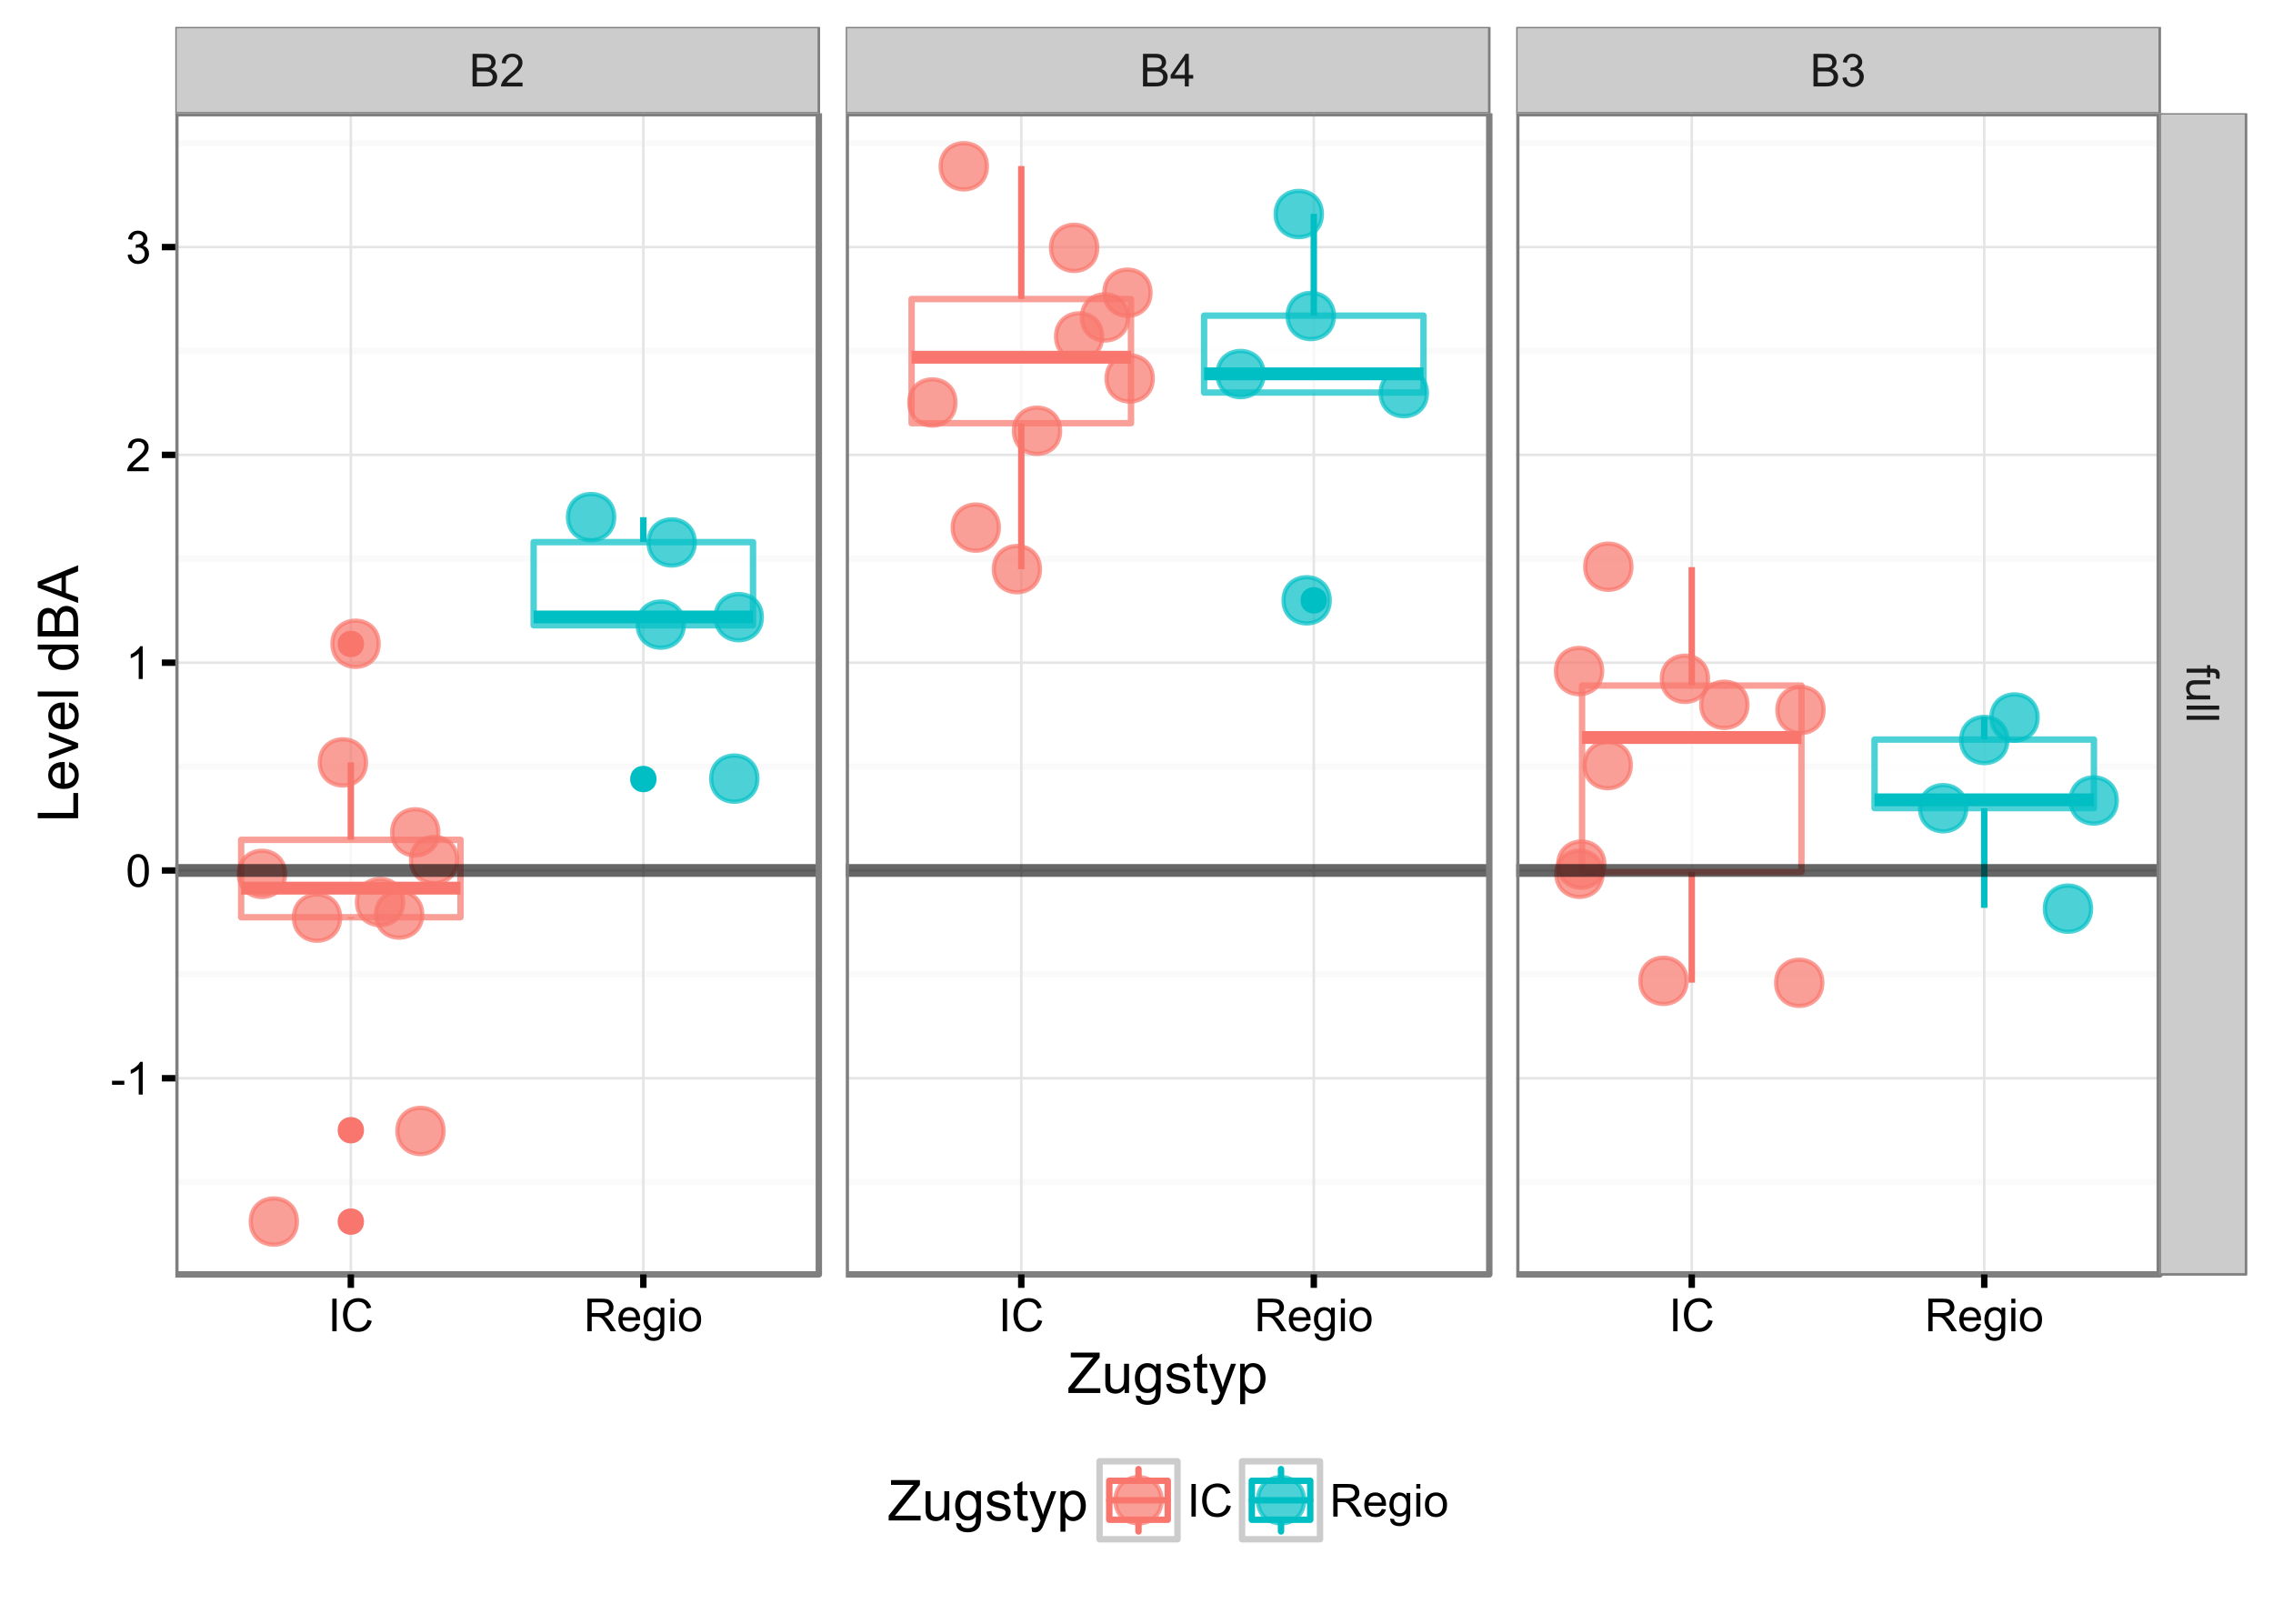 <?xml version="1.0" encoding="UTF-8"?>
<svg xmlns="http://www.w3.org/2000/svg" xmlns:xlink="http://www.w3.org/1999/xlink" width="504pt" height="360pt" viewBox="0 0 504 360" version="1.1">
<defs>
<g>
<symbol overflow="visible" id="glyph0-0">
<path style="stroke:none;" d="M 0.738 0 L 0.738 -7.23 L 3.453 -7.23 C 4 -7.23 4.445 -7.156 4.781 -7.008 C 5.113 -6.859 5.371 -6.633 5.562 -6.332 C 5.75 -6.027 5.848 -5.711 5.848 -5.379 C 5.848 -5.07 5.762 -4.777 5.598 -4.508 C 5.426 -4.23 5.176 -4.012 4.84 -3.848 C 5.273 -3.719 5.605 -3.5 5.844 -3.191 C 6.078 -2.879 6.199 -2.516 6.199 -2.098 C 6.199 -1.758 6.125 -1.441 5.984 -1.152 C 5.836 -0.859 5.66 -0.633 5.453 -0.477 C 5.242 -0.316 4.98 -0.199 4.664 -0.121 C 4.344 -0.039 3.953 0 3.496 0 Z M 1.695 -4.191 L 3.262 -4.191 C 3.68 -4.188 3.984 -4.219 4.172 -4.277 C 4.414 -4.348 4.598 -4.465 4.723 -4.633 C 4.844 -4.801 4.902 -5.012 4.906 -5.266 C 4.902 -5.504 4.848 -5.715 4.734 -5.902 C 4.617 -6.082 4.453 -6.207 4.242 -6.273 C 4.027 -6.34 3.66 -6.375 3.141 -6.375 L 1.695 -6.375 Z M 1.695 -0.852 L 3.496 -0.852 C 3.805 -0.848 4.023 -0.859 4.148 -0.887 C 4.367 -0.922 4.551 -0.988 4.699 -1.082 C 4.848 -1.172 4.969 -1.305 5.062 -1.484 C 5.156 -1.656 5.203 -1.863 5.207 -2.098 C 5.203 -2.363 5.133 -2.594 5 -2.797 C 4.859 -2.992 4.668 -3.133 4.426 -3.219 C 4.176 -3.297 3.824 -3.34 3.367 -3.34 L 1.695 -3.34 Z M 1.695 -0.852 "/>
</symbol>
<symbol overflow="visible" id="glyph0-1">
<path style="stroke:none;" d="M 5.086 -0.852 L 5.086 0 L 0.305 0 C 0.297 -0.211 0.332 -0.414 0.41 -0.617 C 0.531 -0.938 0.723 -1.258 0.992 -1.578 C 1.258 -1.891 1.648 -2.258 2.156 -2.672 C 2.938 -3.316 3.465 -3.824 3.746 -4.203 C 4.02 -4.578 4.16 -4.938 4.164 -5.273 C 4.16 -5.625 4.035 -5.918 3.785 -6.16 C 3.531 -6.398 3.203 -6.52 2.801 -6.523 C 2.371 -6.52 2.027 -6.391 1.773 -6.137 C 1.516 -5.879 1.387 -5.527 1.387 -5.074 L 0.473 -5.168 C 0.531 -5.848 0.766 -6.363 1.176 -6.723 C 1.582 -7.074 2.129 -7.254 2.82 -7.258 C 3.512 -7.254 4.062 -7.062 4.469 -6.68 C 4.871 -6.297 5.074 -5.82 5.074 -5.254 C 5.074 -4.961 5.012 -4.676 4.895 -4.398 C 4.773 -4.117 4.578 -3.824 4.305 -3.516 C 4.027 -3.203 3.57 -2.777 2.938 -2.242 C 2.402 -1.793 2.062 -1.488 1.914 -1.332 C 1.762 -1.168 1.637 -1.008 1.539 -0.852 Z M 5.086 -0.852 "/>
</symbol>
<symbol overflow="visible" id="glyph0-2">
<path style="stroke:none;" d="M 3.266 0 L 3.266 -1.73 L 0.129 -1.73 L 0.129 -2.543 L 3.426 -7.23 L 4.152 -7.23 L 4.152 -2.543 L 5.129 -2.543 L 5.129 -1.73 L 4.152 -1.73 L 4.152 0 Z M 3.266 -2.543 L 3.266 -5.805 L 1 -2.543 Z M 3.266 -2.543 "/>
</symbol>
<symbol overflow="visible" id="glyph0-3">
<path style="stroke:none;" d="M 0.426 -1.91 L 1.312 -2.027 C 1.414 -1.523 1.586 -1.16 1.832 -0.938 C 2.074 -0.715 2.371 -0.602 2.727 -0.605 C 3.141 -0.602 3.496 -0.746 3.785 -1.039 C 4.07 -1.324 4.211 -1.684 4.215 -2.117 C 4.211 -2.52 4.078 -2.855 3.816 -3.121 C 3.547 -3.383 3.211 -3.516 2.801 -3.52 C 2.633 -3.516 2.422 -3.484 2.176 -3.422 L 2.273 -4.203 C 2.332 -4.191 2.379 -4.188 2.418 -4.191 C 2.793 -4.188 3.133 -4.289 3.438 -4.488 C 3.738 -4.684 3.891 -4.984 3.891 -5.398 C 3.891 -5.719 3.777 -5.988 3.559 -6.207 C 3.336 -6.418 3.055 -6.527 2.707 -6.531 C 2.363 -6.527 2.074 -6.418 1.844 -6.203 C 1.613 -5.984 1.465 -5.66 1.402 -5.227 L 0.512 -5.387 C 0.617 -5.977 0.863 -6.438 1.25 -6.766 C 1.633 -7.09 2.113 -7.254 2.688 -7.258 C 3.082 -7.254 3.445 -7.168 3.777 -7.004 C 4.109 -6.832 4.363 -6.602 4.539 -6.312 C 4.715 -6.016 4.805 -5.707 4.805 -5.379 C 4.805 -5.066 4.719 -4.781 4.551 -4.527 C 4.383 -4.27 4.137 -4.066 3.809 -3.914 C 4.234 -3.816 4.566 -3.609 4.805 -3.301 C 5.039 -2.988 5.156 -2.602 5.16 -2.137 C 5.156 -1.5 4.926 -0.965 4.469 -0.527 C 4.004 -0.09 3.422 0.129 2.723 0.129 C 2.086 0.129 1.559 -0.059 1.141 -0.438 C 0.719 -0.816 0.48 -1.309 0.426 -1.91 Z M 0.426 -1.91 "/>
</symbol>
<symbol overflow="visible" id="glyph0-4">
<path style="stroke:none;" d="M 0.32 -2.172 L 0.32 -3.062 L 3.047 -3.062 L 3.047 -2.172 Z M 0.32 -2.172 "/>
</symbol>
<symbol overflow="visible" id="glyph0-5">
<path style="stroke:none;" d="M 3.762 0 L 2.875 0 L 2.875 -5.656 C 2.66 -5.449 2.379 -5.246 2.035 -5.043 C 1.684 -4.836 1.375 -4.684 1.102 -4.586 L 1.102 -5.445 C 1.594 -5.672 2.027 -5.953 2.402 -6.289 C 2.773 -6.617 3.035 -6.941 3.191 -7.258 L 3.762 -7.258 Z M 3.762 0 "/>
</symbol>
<symbol overflow="visible" id="glyph0-6">
<path style="stroke:none;" d="M 0.418 -3.566 C 0.414 -4.418 0.504 -5.105 0.68 -5.629 C 0.855 -6.148 1.117 -6.551 1.465 -6.832 C 1.812 -7.113 2.25 -7.254 2.777 -7.258 C 3.164 -7.254 3.504 -7.176 3.797 -7.023 C 4.086 -6.863 4.324 -6.637 4.52 -6.348 C 4.707 -6.051 4.859 -5.695 4.969 -5.273 C 5.078 -4.852 5.133 -4.281 5.133 -3.566 C 5.133 -2.715 5.043 -2.031 4.871 -1.512 C 4.691 -0.988 4.434 -0.582 4.09 -0.301 C 3.742 -0.016 3.305 0.121 2.777 0.125 C 2.078 0.121 1.527 -0.125 1.133 -0.625 C 0.652 -1.223 0.414 -2.203 0.418 -3.566 Z M 1.332 -3.566 C 1.328 -2.375 1.469 -1.586 1.746 -1.195 C 2.023 -0.801 2.367 -0.602 2.777 -0.605 C 3.184 -0.602 3.523 -0.801 3.805 -1.195 C 4.078 -1.59 4.219 -2.379 4.223 -3.566 C 4.219 -4.754 4.078 -5.543 3.805 -5.938 C 3.523 -6.324 3.18 -6.52 2.766 -6.523 C 2.359 -6.52 2.031 -6.348 1.789 -6.008 C 1.48 -5.562 1.328 -4.75 1.332 -3.566 Z M 1.332 -3.566 "/>
</symbol>
<symbol overflow="visible" id="glyph0-7">
<path style="stroke:none;" d="M 0.941 0 L 0.941 -7.23 L 1.898 -7.23 L 1.898 0 Z M 0.941 0 "/>
</symbol>
<symbol overflow="visible" id="glyph0-8">
<path style="stroke:none;" d="M 5.938 -2.535 L 6.895 -2.293 C 6.691 -1.504 6.332 -0.906 5.812 -0.492 C 5.289 -0.082 4.652 0.121 3.902 0.125 C 3.121 0.121 2.484 -0.035 1.996 -0.352 C 1.508 -0.668 1.137 -1.125 0.883 -1.73 C 0.629 -2.328 0.504 -2.977 0.504 -3.668 C 0.504 -4.418 0.645 -5.074 0.934 -5.637 C 1.219 -6.199 1.629 -6.625 2.164 -6.914 C 2.691 -7.203 3.277 -7.348 3.914 -7.352 C 4.637 -7.348 5.242 -7.164 5.738 -6.801 C 6.23 -6.43 6.574 -5.91 6.77 -5.246 L 5.828 -5.023 C 5.66 -5.547 5.418 -5.93 5.098 -6.172 C 4.777 -6.41 4.375 -6.531 3.895 -6.535 C 3.336 -6.531 2.871 -6.398 2.5 -6.133 C 2.125 -5.863 1.863 -5.508 1.715 -5.062 C 1.562 -4.613 1.488 -4.148 1.488 -3.676 C 1.488 -3.055 1.578 -2.52 1.758 -2.062 C 1.938 -1.602 2.215 -1.258 2.594 -1.035 C 2.969 -0.805 3.379 -0.691 3.82 -0.695 C 4.355 -0.691 4.809 -0.844 5.184 -1.156 C 5.555 -1.461 5.805 -1.922 5.938 -2.535 Z M 5.938 -2.535 "/>
</symbol>
<symbol overflow="visible" id="glyph0-9">
<path style="stroke:none;" d="M 0.793 0 L 0.793 -7.23 L 4 -7.23 C 4.641 -7.23 5.129 -7.164 5.469 -7.035 C 5.801 -6.902 6.07 -6.672 6.273 -6.348 C 6.473 -6.016 6.574 -5.652 6.574 -5.258 C 6.574 -4.742 6.406 -4.312 6.074 -3.961 C 5.742 -3.609 5.23 -3.383 4.539 -3.289 C 4.789 -3.164 4.98 -3.047 5.113 -2.93 C 5.391 -2.672 5.656 -2.352 5.906 -1.969 L 7.164 0 L 5.961 0 L 5.004 -1.504 C 4.723 -1.938 4.492 -2.27 4.312 -2.5 C 4.133 -2.727 3.969 -2.887 3.828 -2.98 C 3.68 -3.07 3.535 -3.137 3.395 -3.176 C 3.281 -3.199 3.105 -3.211 2.859 -3.211 L 1.75 -3.211 L 1.75 0 Z M 1.75 -4.039 L 3.809 -4.039 C 4.246 -4.035 4.586 -4.082 4.832 -4.172 C 5.078 -4.262 5.266 -4.406 5.395 -4.605 C 5.52 -4.805 5.582 -5.02 5.586 -5.258 C 5.582 -5.594 5.461 -5.875 5.215 -6.098 C 4.965 -6.316 4.57 -6.426 4.039 -6.43 L 1.75 -6.43 Z M 1.75 -4.039 "/>
</symbol>
<symbol overflow="visible" id="glyph0-10">
<path style="stroke:none;" d="M 4.25 -1.688 L 5.168 -1.574 C 5.023 -1.035 4.754 -0.617 4.363 -0.324 C 3.969 -0.027 3.469 0.117 2.867 0.117 C 2.094 0.117 1.488 -0.117 1.043 -0.59 C 0.594 -1.059 0.367 -1.719 0.371 -2.574 C 0.367 -3.449 0.594 -4.133 1.051 -4.625 C 1.5 -5.109 2.09 -5.355 2.816 -5.355 C 3.516 -5.355 4.086 -5.117 4.531 -4.641 C 4.973 -4.164 5.195 -3.492 5.199 -2.629 C 5.195 -2.574 5.195 -2.496 5.191 -2.391 L 1.289 -2.391 C 1.32 -1.812 1.48 -1.371 1.773 -1.07 C 2.066 -0.762 2.434 -0.609 2.871 -0.613 C 3.195 -0.609 3.473 -0.695 3.703 -0.867 C 3.934 -1.039 4.113 -1.312 4.25 -1.688 Z M 1.336 -3.121 L 4.262 -3.121 C 4.219 -3.559 4.109 -3.891 3.926 -4.113 C 3.641 -4.453 3.273 -4.621 2.824 -4.625 C 2.418 -4.621 2.074 -4.484 1.797 -4.215 C 1.52 -3.941 1.367 -3.578 1.336 -3.121 Z M 1.336 -3.121 "/>
</symbol>
<symbol overflow="visible" id="glyph0-11">
<path style="stroke:none;" d="M 0.504 0.434 L 1.367 0.562 C 1.398 0.828 1.5 1.02 1.668 1.145 C 1.883 1.305 2.184 1.387 2.57 1.391 C 2.98 1.387 3.297 1.305 3.52 1.145 C 3.742 0.977 3.895 0.746 3.977 0.453 C 4.02 0.27 4.039 -0.105 4.039 -0.684 C 3.648 -0.227 3.168 0 2.59 0 C 1.867 0 1.309 -0.258 0.914 -0.777 C 0.52 -1.297 0.32 -1.922 0.324 -2.648 C 0.32 -3.148 0.41 -3.609 0.594 -4.031 C 0.773 -4.453 1.039 -4.777 1.383 -5.008 C 1.727 -5.238 2.129 -5.355 2.594 -5.355 C 3.207 -5.355 3.715 -5.105 4.121 -4.605 L 4.121 -5.238 L 4.941 -5.238 L 4.941 -0.711 C 4.938 0.105 4.855 0.68 4.691 1.023 C 4.523 1.363 4.262 1.633 3.902 1.828 C 3.543 2.023 3.098 2.121 2.574 2.125 C 1.945 2.121 1.441 1.98 1.059 1.703 C 0.672 1.418 0.488 0.996 0.504 0.434 Z M 1.238 -2.711 C 1.234 -2.023 1.371 -1.523 1.645 -1.207 C 1.914 -0.891 2.258 -0.73 2.672 -0.734 C 3.078 -0.73 3.418 -0.887 3.699 -1.203 C 3.973 -1.516 4.113 -2.012 4.113 -2.684 C 4.113 -3.324 3.969 -3.805 3.688 -4.133 C 3.398 -4.453 3.055 -4.617 2.656 -4.621 C 2.258 -4.617 1.926 -4.457 1.652 -4.141 C 1.375 -3.816 1.234 -3.34 1.238 -2.711 Z M 1.238 -2.711 "/>
</symbol>
<symbol overflow="visible" id="glyph0-12">
<path style="stroke:none;" d="M 0.672 -6.207 L 0.672 -7.23 L 1.559 -7.23 L 1.559 -6.207 Z M 0.672 0 L 0.672 -5.238 L 1.559 -5.238 L 1.559 0 Z M 0.672 0 "/>
</symbol>
<symbol overflow="visible" id="glyph0-13">
<path style="stroke:none;" d="M 0.336 -2.617 C 0.332 -3.586 0.602 -4.305 1.145 -4.773 C 1.59 -5.16 2.141 -5.355 2.793 -5.355 C 3.508 -5.355 4.094 -5.117 4.555 -4.648 C 5.008 -4.172 5.238 -3.52 5.242 -2.691 C 5.238 -2.016 5.137 -1.488 4.938 -1.102 C 4.734 -0.715 4.441 -0.414 4.055 -0.203 C 3.668 0.012 3.246 0.117 2.793 0.117 C 2.055 0.117 1.461 -0.117 1.012 -0.586 C 0.559 -1.055 0.332 -1.73 0.336 -2.617 Z M 1.246 -2.617 C 1.242 -1.945 1.387 -1.445 1.684 -1.113 C 1.973 -0.777 2.344 -0.609 2.793 -0.613 C 3.23 -0.609 3.598 -0.777 3.891 -1.113 C 4.18 -1.449 4.324 -1.961 4.328 -2.648 C 4.324 -3.297 4.176 -3.785 3.887 -4.121 C 3.59 -4.449 3.227 -4.617 2.793 -4.621 C 2.344 -4.617 1.973 -4.449 1.684 -4.121 C 1.387 -3.785 1.242 -3.285 1.246 -2.617 Z M 1.246 -2.617 "/>
</symbol>
<symbol overflow="visible" id="glyph1-0">
<path style="stroke:none;" d="M 0 0.879 L 4.547 0.879 L 4.547 0.094 L 5.238 0.094 L 5.238 0.879 L 5.793 0.879 C 6.145 0.879 6.406 0.91 6.578 0.973 C 6.809 1.059 6.996 1.207 7.137 1.422 C 7.277 1.637 7.348 1.938 7.352 2.328 C 7.348 2.574 7.32 2.852 7.266 3.156 L 6.488 3.023 C 6.52 2.836 6.539 2.66 6.539 2.5 C 6.539 2.23 6.48 2.039 6.367 1.93 C 6.25 1.812 6.035 1.758 5.723 1.762 L 5.238 1.762 L 5.238 2.781 L 4.547 2.781 L 4.547 1.762 L 0 1.762 Z M 0 0.879 "/>
</symbol>
<symbol overflow="visible" id="glyph1-1">
<path style="stroke:none;" d="M 0 4.098 L 0.77 4.098 C 0.176 3.688 -0.117 3.137 -0.117 2.438 C -0.117 2.125 -0.059 1.836 0.059 1.57 C 0.176 1.301 0.324 1.102 0.504 0.973 C 0.684 0.84 0.902 0.746 1.164 0.699 C 1.336 0.66 1.613 0.645 1.992 0.645 L 5.238 0.645 L 5.238 1.535 L 2.332 1.535 C 1.867 1.535 1.555 1.551 1.395 1.59 C 1.16 1.641 0.977 1.758 0.844 1.941 C 0.711 2.121 0.645 2.348 0.645 2.613 C 0.645 2.879 0.711 3.129 0.848 3.363 C 0.984 3.598 1.172 3.762 1.406 3.859 C 1.641 3.953 1.98 4 2.43 4.004 L 5.238 4.004 L 5.238 4.891 L 0 4.891 Z M 0 4.098 "/>
</symbol>
<symbol overflow="visible" id="glyph1-2">
<path style="stroke:none;" d="M 0 0.645 L 7.23 0.645 L 7.23 1.535 L 0 1.535 Z M 0 0.645 "/>
</symbol>
<symbol overflow="visible" id="glyph2-0">
<path style="stroke:none;" d="M 0.25 0 L 0.25 -1.098 L 4.836 -6.828 C 5.156 -7.234 5.465 -7.59 5.762 -7.891 L 0.77 -7.891 L 0.77 -8.949 L 7.18 -8.949 L 7.18 -7.891 L 2.156 -1.684 L 1.609 -1.055 L 7.324 -1.055 L 7.324 0 Z M 0.25 0 "/>
</symbol>
<symbol overflow="visible" id="glyph2-1">
<path style="stroke:none;" d="M 5.07 0 L 5.07 -0.953 C 4.562 -0.219 3.879 0.145 3.016 0.148 C 2.629 0.145 2.27 0.074 1.941 -0.07 C 1.605 -0.219 1.359 -0.402 1.203 -0.625 C 1.039 -0.844 0.93 -1.117 0.867 -1.441 C 0.82 -1.656 0.797 -1.996 0.801 -2.465 L 0.801 -6.48 L 1.898 -6.48 L 1.898 -2.887 C 1.898 -2.312 1.918 -1.926 1.965 -1.727 C 2.031 -1.434 2.18 -1.207 2.406 -1.047 C 2.629 -0.879 2.906 -0.797 3.234 -0.801 C 3.562 -0.797 3.871 -0.879 4.164 -1.051 C 4.449 -1.215 4.652 -1.445 4.777 -1.742 C 4.895 -2.031 4.957 -2.453 4.957 -3.008 L 4.957 -6.48 L 6.055 -6.48 L 6.055 0 Z M 5.07 0 "/>
</symbol>
<symbol overflow="visible" id="glyph2-2">
<path style="stroke:none;" d="M 0.621 0.539 L 1.691 0.695 C 1.734 1.023 1.859 1.262 2.062 1.414 C 2.336 1.617 2.707 1.723 3.18 1.723 C 3.684 1.723 4.074 1.617 4.355 1.414 C 4.629 1.207 4.816 0.926 4.918 0.562 C 4.973 0.336 5 -0.133 5 -0.848 C 4.516 -0.281 3.918 0 3.203 0 C 2.309 0 1.617 -0.32 1.133 -0.965 C 0.641 -1.605 0.398 -2.375 0.402 -3.277 C 0.398 -3.895 0.512 -4.465 0.738 -4.988 C 0.961 -5.508 1.285 -5.914 1.711 -6.199 C 2.137 -6.484 2.637 -6.625 3.211 -6.629 C 3.977 -6.625 4.605 -6.316 5.102 -5.699 L 5.102 -6.48 L 6.117 -6.48 L 6.117 -0.879 C 6.117 0.129 6.012 0.844 5.809 1.266 C 5.598 1.688 5.273 2.02 4.832 2.262 C 4.383 2.504 3.836 2.625 3.188 2.629 C 2.414 2.625 1.789 2.449 1.312 2.105 C 0.836 1.754 0.605 1.234 0.621 0.539 Z M 1.531 -3.355 C 1.527 -2.504 1.699 -1.883 2.039 -1.496 C 2.375 -1.102 2.797 -0.906 3.309 -0.91 C 3.812 -0.906 4.234 -1.102 4.578 -1.492 C 4.914 -1.879 5.086 -2.488 5.09 -3.32 C 5.086 -4.113 4.91 -4.711 4.562 -5.113 C 4.207 -5.516 3.781 -5.719 3.289 -5.719 C 2.797 -5.719 2.383 -5.52 2.043 -5.121 C 1.699 -4.723 1.527 -4.133 1.531 -3.355 Z M 1.531 -3.355 "/>
</symbol>
<symbol overflow="visible" id="glyph2-3">
<path style="stroke:none;" d="M 0.383 -1.934 L 1.473 -2.105 C 1.527 -1.668 1.699 -1.336 1.98 -1.105 C 2.258 -0.871 2.645 -0.754 3.148 -0.758 C 3.648 -0.754 4.023 -0.859 4.273 -1.066 C 4.516 -1.27 4.641 -1.508 4.641 -1.789 C 4.641 -2.031 4.531 -2.227 4.316 -2.375 C 4.164 -2.469 3.789 -2.594 3.191 -2.746 C 2.383 -2.945 1.824 -3.121 1.516 -3.273 C 1.203 -3.418 0.969 -3.625 0.809 -3.891 C 0.645 -4.152 0.562 -4.441 0.566 -4.762 C 0.562 -5.047 0.629 -5.312 0.766 -5.562 C 0.895 -5.805 1.074 -6.012 1.305 -6.176 C 1.473 -6.301 1.707 -6.406 2.004 -6.496 C 2.301 -6.582 2.617 -6.625 2.953 -6.629 C 3.461 -6.625 3.906 -6.551 4.293 -6.406 C 4.676 -6.258 4.961 -6.062 5.145 -5.812 C 5.328 -5.562 5.453 -5.227 5.523 -4.809 L 4.449 -4.664 C 4.395 -4.996 4.254 -5.254 4.023 -5.445 C 3.789 -5.629 3.461 -5.723 3.035 -5.727 C 2.527 -5.723 2.164 -5.641 1.953 -5.477 C 1.734 -5.309 1.629 -5.113 1.629 -4.891 C 1.629 -4.746 1.672 -4.617 1.766 -4.504 C 1.852 -4.383 1.992 -4.285 2.184 -4.211 C 2.293 -4.168 2.617 -4.074 3.156 -3.93 C 3.93 -3.723 4.473 -3.555 4.781 -3.422 C 5.086 -3.289 5.324 -3.094 5.504 -2.844 C 5.676 -2.586 5.766 -2.273 5.77 -1.906 C 5.766 -1.535 5.656 -1.191 5.445 -0.867 C 5.227 -0.543 4.918 -0.293 4.52 -0.117 C 4.113 0.059 3.66 0.145 3.156 0.148 C 2.309 0.145 1.664 -0.027 1.227 -0.375 C 0.781 -0.727 0.5 -1.246 0.383 -1.934 Z M 0.383 -1.934 "/>
</symbol>
<symbol overflow="visible" id="glyph2-4">
<path style="stroke:none;" d="M 3.223 -0.984 L 3.383 -0.012 C 3.07 0.051 2.793 0.082 2.551 0.086 C 2.148 0.082 1.84 0.023 1.621 -0.102 C 1.398 -0.227 1.242 -0.395 1.156 -0.602 C 1.062 -0.805 1.02 -1.238 1.023 -1.898 L 1.023 -5.629 L 0.219 -5.629 L 0.219 -6.48 L 1.023 -6.48 L 1.023 -8.086 L 2.117 -8.746 L 2.117 -6.48 L 3.223 -6.48 L 3.223 -5.629 L 2.117 -5.629 L 2.117 -1.836 C 2.113 -1.52 2.133 -1.32 2.176 -1.23 C 2.211 -1.141 2.273 -1.07 2.363 -1.02 C 2.449 -0.965 2.578 -0.938 2.742 -0.941 C 2.859 -0.938 3.02 -0.953 3.223 -0.984 Z M 3.223 -0.984 "/>
</symbol>
<symbol overflow="visible" id="glyph2-5">
<path style="stroke:none;" d="M 0.773 2.496 L 0.652 1.465 C 0.887 1.527 1.098 1.559 1.281 1.562 C 1.523 1.559 1.719 1.52 1.867 1.441 C 2.012 1.359 2.133 1.242 2.227 1.098 C 2.297 0.984 2.406 0.715 2.562 0.281 C 2.578 0.219 2.613 0.129 2.66 0.012 L 0.203 -6.48 L 1.387 -6.48 L 2.734 -2.727 C 2.906 -2.25 3.062 -1.75 3.203 -1.227 C 3.328 -1.727 3.48 -2.219 3.656 -2.703 L 5.043 -6.48 L 6.141 -6.48 L 3.676 0.109 C 3.406 0.82 3.203 1.312 3.059 1.582 C 2.863 1.941 2.637 2.203 2.387 2.375 C 2.129 2.539 1.828 2.625 1.484 2.629 C 1.266 2.625 1.031 2.582 0.773 2.496 Z M 0.773 2.496 "/>
</symbol>
<symbol overflow="visible" id="glyph2-6">
<path style="stroke:none;" d="M 0.824 2.484 L 0.824 -6.48 L 1.824 -6.48 L 1.824 -5.641 C 2.059 -5.965 2.328 -6.211 2.625 -6.379 C 2.922 -6.543 3.281 -6.625 3.703 -6.629 C 4.258 -6.625 4.746 -6.484 5.168 -6.199 C 5.59 -5.914 5.91 -5.512 6.129 -4.996 C 6.344 -4.477 6.449 -3.906 6.453 -3.289 C 6.449 -2.625 6.332 -2.031 6.094 -1.5 C 5.855 -0.969 5.508 -0.559 5.055 -0.277 C 4.598 0.008 4.121 0.145 3.625 0.148 C 3.258 0.145 2.93 0.07 2.641 -0.082 C 2.348 -0.238 2.109 -0.434 1.922 -0.672 L 1.922 2.484 Z M 1.82 -3.203 C 1.816 -2.367 1.984 -1.75 2.324 -1.355 C 2.66 -0.953 3.07 -0.754 3.551 -0.758 C 4.039 -0.754 4.457 -0.961 4.805 -1.375 C 5.152 -1.785 5.324 -2.426 5.328 -3.297 C 5.324 -4.121 5.156 -4.738 4.816 -5.152 C 4.477 -5.559 4.07 -5.766 3.602 -5.77 C 3.129 -5.766 2.715 -5.547 2.359 -5.113 C 1.996 -4.672 1.816 -4.035 1.82 -3.203 Z M 1.82 -3.203 "/>
</symbol>
<symbol overflow="visible" id="glyph3-0">
<path style="stroke:none;" d="M 0 -0.914 L -8.949 -0.914 L -8.949 -2.102 L -1.055 -2.102 L -1.055 -6.508 L 0 -6.508 Z M 0 -0.914 "/>
</symbol>
<symbol overflow="visible" id="glyph3-1">
<path style="stroke:none;" d="M -2.086 -5.262 L -1.945 -6.398 C -1.281 -6.219 -0.766 -5.887 -0.402 -5.402 C -0.035 -4.918 0.145 -4.297 0.148 -3.547 C 0.145 -2.594 -0.145 -1.844 -0.727 -1.289 C -1.312 -0.734 -2.133 -0.457 -3.188 -0.457 C -4.273 -0.457 -5.117 -0.734 -5.723 -1.297 C -6.324 -1.855 -6.625 -2.586 -6.629 -3.484 C -6.625 -4.348 -6.332 -5.055 -5.742 -5.609 C -5.152 -6.156 -4.32 -6.434 -3.254 -6.434 C -3.184 -6.434 -3.086 -6.43 -2.961 -6.426 L -2.961 -1.594 C -2.242 -1.633 -1.699 -1.832 -1.324 -2.195 C -0.945 -2.559 -0.754 -3.012 -0.758 -3.551 C -0.754 -3.953 -0.859 -4.297 -1.074 -4.582 C -1.281 -4.867 -1.621 -5.094 -2.086 -5.262 Z M -3.863 -1.652 L -3.863 -5.273 C -4.402 -5.223 -4.812 -5.082 -5.09 -4.859 C -5.512 -4.504 -5.723 -4.051 -5.727 -3.496 C -5.723 -2.992 -5.555 -2.57 -5.219 -2.227 C -4.879 -1.883 -4.426 -1.691 -3.863 -1.652 Z M -3.863 -1.652 "/>
</symbol>
<symbol overflow="visible" id="glyph3-2">
<path style="stroke:none;" d="M 0 -2.625 L -6.48 -0.16 L -6.48 -1.32 L -2.602 -2.711 C -2.18 -2.859 -1.742 -2.996 -1.293 -3.125 C -1.633 -3.219 -2.043 -3.355 -2.527 -3.535 L -6.48 -4.973 L -6.48 -6.102 L 0 -3.648 Z M 0 -2.625 "/>
</symbol>
<symbol overflow="visible" id="glyph3-3">
<path style="stroke:none;" d="M 0 -0.801 L -8.949 -0.801 L -8.949 -1.898 L 0 -1.898 Z M 0 -0.801 "/>
</symbol>
<symbol overflow="visible" id="glyph3-4">
<path style="stroke:none;" d=""/>
</symbol>
<symbol overflow="visible" id="glyph3-5">
<path style="stroke:none;" d="M 0 -5.031 L -0.816 -5.031 C -0.172 -4.617 0.145 -4.012 0.148 -3.215 C 0.145 -2.695 0.008 -2.219 -0.277 -1.789 C -0.559 -1.352 -0.957 -1.016 -1.473 -0.781 C -1.98 -0.539 -2.57 -0.422 -3.234 -0.426 C -3.883 -0.422 -4.469 -0.531 -4.996 -0.75 C -5.52 -0.965 -5.922 -1.285 -6.207 -1.719 C -6.484 -2.148 -6.625 -2.633 -6.629 -3.168 C -6.625 -3.555 -6.543 -3.902 -6.379 -4.211 C -6.211 -4.512 -5.996 -4.762 -5.738 -4.957 L -8.949 -4.957 L -8.949 -6.047 L 0 -6.047 Z M -3.234 -1.555 C -2.402 -1.551 -1.781 -1.727 -1.371 -2.078 C -0.961 -2.426 -0.754 -2.84 -0.758 -3.32 C -0.754 -3.797 -0.949 -4.203 -1.344 -4.543 C -1.734 -4.875 -2.336 -5.043 -3.145 -5.047 C -4.027 -5.043 -4.676 -4.875 -5.094 -4.535 C -5.508 -4.191 -5.719 -3.77 -5.719 -3.273 C -5.719 -2.781 -5.52 -2.371 -5.121 -2.047 C -4.723 -1.715 -4.094 -1.551 -3.234 -1.555 Z M -3.234 -1.555 "/>
</symbol>
<symbol overflow="visible" id="glyph3-6">
<path style="stroke:none;" d="M 0 -0.914 L -8.949 -0.914 L -8.949 -4.273 C -8.945 -4.953 -8.855 -5.5 -8.676 -5.914 C -8.492 -6.324 -8.215 -6.648 -7.84 -6.887 C -7.461 -7.117 -7.066 -7.234 -6.66 -7.238 C -6.273 -7.234 -5.914 -7.133 -5.578 -6.926 C -5.238 -6.719 -4.965 -6.406 -4.762 -5.988 C -4.602 -6.527 -4.332 -6.941 -3.949 -7.234 C -3.566 -7.523 -3.113 -7.668 -2.594 -7.672 C -2.172 -7.668 -1.781 -7.582 -1.426 -7.406 C -1.062 -7.227 -0.785 -7.008 -0.594 -6.75 C -0.395 -6.488 -0.246 -6.16 -0.148 -5.77 C -0.047 -5.375 0 -4.895 0 -4.328 Z M -5.188 -2.102 L -5.188 -4.035 C -5.184 -4.555 -5.219 -4.93 -5.293 -5.164 C -5.379 -5.461 -5.527 -5.688 -5.734 -5.844 C -5.941 -5.992 -6.203 -6.07 -6.52 -6.074 C -6.812 -6.07 -7.074 -6 -7.301 -5.859 C -7.527 -5.715 -7.68 -5.508 -7.766 -5.246 C -7.844 -4.98 -7.887 -4.527 -7.891 -3.887 L -7.891 -2.102 Z M -1.055 -2.102 L -1.055 -4.328 C -1.055 -4.707 -1.066 -4.977 -1.098 -5.133 C -1.145 -5.406 -1.227 -5.633 -1.34 -5.816 C -1.453 -5.996 -1.621 -6.145 -1.84 -6.266 C -2.059 -6.383 -2.309 -6.445 -2.594 -6.445 C -2.926 -6.445 -3.215 -6.359 -3.461 -6.188 C -3.707 -6.016 -3.879 -5.777 -3.98 -5.477 C -4.078 -5.172 -4.129 -4.734 -4.133 -4.168 L -4.133 -2.102 Z M -1.055 -2.102 "/>
</symbol>
<symbol overflow="visible" id="glyph3-7">
<path style="stroke:none;" d="M 0 0.02 L -8.949 -3.418 L -8.949 -4.695 L 0 -8.355 L 0 -7.008 L -2.711 -5.965 L -2.711 -2.223 L 0 -1.238 Z M -3.676 -2.562 L -3.676 -5.598 L -6.152 -4.664 C -6.902 -4.375 -7.52 -4.16 -8.008 -4.027 C -7.434 -3.91 -6.863 -3.75 -6.297 -3.547 Z M -3.676 -2.562 "/>
</symbol>
</g>
<clipPath id="clip1">
  <path d="M 38.879 5.977 L 182.562 5.977 L 182.562 26.113 L 38.879 26.113 Z M 38.879 5.977 "/>
</clipPath>
<clipPath id="clip2">
  <path d="M 187.539 5.977 L 331.223 5.977 L 331.223 26.113 L 187.539 26.113 Z M 187.539 5.977 "/>
</clipPath>
<clipPath id="clip3">
  <path d="M 336.203 5.977 L 479.887 5.977 L 479.887 26.113 L 336.203 26.113 Z M 336.203 5.977 "/>
</clipPath>
<clipPath id="clip4">
  <path d="M 38.879 25.113 L 182.562 25.113 L 182.562 283.551 L 38.879 283.551 Z M 38.879 25.113 "/>
</clipPath>
<clipPath id="clip5">
  <path d="M 187.539 25.113 L 331.223 25.113 L 331.223 283.551 L 187.539 283.551 Z M 187.539 25.113 "/>
</clipPath>
<clipPath id="clip6">
  <path d="M 336.203 25.113 L 479.887 25.113 L 479.887 283.551 L 336.203 283.551 Z M 336.203 25.113 "/>
</clipPath>
<clipPath id="clip7">
  <path d="M 478.887 25.113 L 499.023 25.113 L 499.023 283.551 L 478.887 283.551 Z M 478.887 25.113 "/>
</clipPath>
</defs>
<g id="surface1147">
<rect x="0" y="0" width="504" height="360" style="fill:rgb(100%,100%,100%);fill-opacity:1;stroke:none;"/>
<path style="fill:none;stroke-width:1.423;stroke-linecap:round;stroke-linejoin:round;stroke:rgb(100%,100%,100%);stroke-opacity:1;stroke-miterlimit:10;" d="M 0 0 L 504 0 L 504 360 L 0 360 Z M 0 0 "/>
<g clip-path="url(#clip1)" clip-rule="nonzero">
<path style="fill-rule:nonzero;fill:rgb(80%,80%,80%);fill-opacity:1;stroke-width:0.569;stroke-linecap:round;stroke-linejoin:round;stroke:rgb(49.804%,49.804%,49.804%);stroke-opacity:1;stroke-miterlimit:10;" d="M 38.879 5.977 L 181.562 5.977 L 181.562 25.113 L 38.879 25.113 Z M 38.879 5.977 "/>
<g style="fill:rgb(10.196%,10.196%,10.196%);fill-opacity:1;">
  <use xlink:href="#glyph0-0" x="104.043" y="19.16"/>
  <use xlink:href="#glyph0-1" x="110.78" y="19.16"/>
</g>
</g>
<g clip-path="url(#clip2)" clip-rule="nonzero">
<path style="fill-rule:nonzero;fill:rgb(80%,80%,80%);fill-opacity:1;stroke-width:0.569;stroke-linecap:round;stroke-linejoin:round;stroke:rgb(49.804%,49.804%,49.804%);stroke-opacity:1;stroke-miterlimit:10;" d="M 187.539 5.977 L 330.223 5.977 L 330.223 25.113 L 187.539 25.113 Z M 187.539 5.977 "/>
<g style="fill:rgb(10.196%,10.196%,10.196%);fill-opacity:1;">
  <use xlink:href="#glyph0-0" x="252.707" y="19.16"/>
  <use xlink:href="#glyph0-2" x="259.444" y="19.16"/>
</g>
</g>
<g clip-path="url(#clip3)" clip-rule="nonzero">
<path style="fill-rule:nonzero;fill:rgb(80%,80%,80%);fill-opacity:1;stroke-width:0.569;stroke-linecap:round;stroke-linejoin:round;stroke:rgb(49.804%,49.804%,49.804%);stroke-opacity:1;stroke-miterlimit:10;" d="M 336.203 5.977 L 478.887 5.977 L 478.887 25.113 L 336.203 25.113 Z M 336.203 5.977 "/>
<g style="fill:rgb(10.196%,10.196%,10.196%);fill-opacity:1;">
  <use xlink:href="#glyph0-0" x="401.371" y="19.16"/>
  <use xlink:href="#glyph0-3" x="408.108" y="19.16"/>
</g>
</g>
<g clip-path="url(#clip4)" clip-rule="nonzero">
<path style=" stroke:none;fill-rule:nonzero;fill:rgb(100%,100%,100%);fill-opacity:1;" d="M 38.879 25.113 L 181.562 25.113 L 181.562 282.551 L 38.879 282.551 Z M 38.879 25.113 "/>
<path style="fill:none;stroke-width:1.423;stroke-linecap:butt;stroke-linejoin:round;stroke:rgb(98.039%,98.039%,98.039%);stroke-opacity:1;stroke-miterlimit:10;" d="M 38.879 262.094 L 181.562 262.094 "/>
<path style="fill:none;stroke-width:1.423;stroke-linecap:butt;stroke-linejoin:round;stroke:rgb(98.039%,98.039%,98.039%);stroke-opacity:1;stroke-miterlimit:10;" d="M 38.879 216.023 L 181.562 216.023 "/>
<path style="fill:none;stroke-width:1.423;stroke-linecap:butt;stroke-linejoin:round;stroke:rgb(98.039%,98.039%,98.039%);stroke-opacity:1;stroke-miterlimit:10;" d="M 38.879 169.957 L 181.562 169.957 "/>
<path style="fill:none;stroke-width:1.423;stroke-linecap:butt;stroke-linejoin:round;stroke:rgb(98.039%,98.039%,98.039%);stroke-opacity:1;stroke-miterlimit:10;" d="M 38.879 123.887 L 181.562 123.887 "/>
<path style="fill:none;stroke-width:1.423;stroke-linecap:butt;stroke-linejoin:round;stroke:rgb(98.039%,98.039%,98.039%);stroke-opacity:1;stroke-miterlimit:10;" d="M 38.879 77.816 L 181.562 77.816 "/>
<path style="fill:none;stroke-width:1.423;stroke-linecap:butt;stroke-linejoin:round;stroke:rgb(98.039%,98.039%,98.039%);stroke-opacity:1;stroke-miterlimit:10;" d="M 38.879 31.746 L 181.562 31.746 "/>
<path style="fill:none;stroke-width:0.569;stroke-linecap:butt;stroke-linejoin:round;stroke:rgb(89.804%,89.804%,89.804%);stroke-opacity:1;stroke-miterlimit:10;" d="M 38.879 239.059 L 181.562 239.059 "/>
<path style="fill:none;stroke-width:0.569;stroke-linecap:butt;stroke-linejoin:round;stroke:rgb(89.804%,89.804%,89.804%);stroke-opacity:1;stroke-miterlimit:10;" d="M 38.879 192.992 L 181.562 192.992 "/>
<path style="fill:none;stroke-width:0.569;stroke-linecap:butt;stroke-linejoin:round;stroke:rgb(89.804%,89.804%,89.804%);stroke-opacity:1;stroke-miterlimit:10;" d="M 38.879 146.922 L 181.562 146.922 "/>
<path style="fill:none;stroke-width:0.569;stroke-linecap:butt;stroke-linejoin:round;stroke:rgb(89.804%,89.804%,89.804%);stroke-opacity:1;stroke-miterlimit:10;" d="M 38.879 100.852 L 181.562 100.852 "/>
<path style="fill:none;stroke-width:0.569;stroke-linecap:butt;stroke-linejoin:round;stroke:rgb(89.804%,89.804%,89.804%);stroke-opacity:1;stroke-miterlimit:10;" d="M 38.879 54.781 L 181.562 54.781 "/>
<path style="fill:none;stroke-width:0.569;stroke-linecap:butt;stroke-linejoin:round;stroke:rgb(89.804%,89.804%,89.804%);stroke-opacity:1;stroke-miterlimit:10;" d="M 77.793 282.551 L 77.793 25.113 "/>
<path style="fill:none;stroke-width:0.569;stroke-linecap:butt;stroke-linejoin:round;stroke:rgb(89.804%,89.804%,89.804%);stroke-opacity:1;stroke-miterlimit:10;" d="M 142.648 282.551 L 142.648 25.113 "/>
<path style="fill-rule:nonzero;fill:rgb(97.255%,46.275%,42.745%);fill-opacity:1;stroke-width:0.945;stroke-linecap:round;stroke-linejoin:round;stroke:rgb(97.255%,46.275%,42.745%);stroke-opacity:1;stroke-miterlimit:10;" d="M 80.246 270.848 C 80.246 274.121 75.336 274.121 75.336 270.848 C 75.336 267.574 80.246 267.574 80.246 270.848 "/>
<path style="fill-rule:nonzero;fill:rgb(97.255%,46.275%,42.745%);fill-opacity:1;stroke-width:0.945;stroke-linecap:round;stroke-linejoin:round;stroke:rgb(97.255%,46.275%,42.745%);stroke-opacity:1;stroke-miterlimit:10;" d="M 80.246 250.578 C 80.246 253.852 75.336 253.852 75.336 250.578 C 75.336 247.305 80.246 247.305 80.246 250.578 "/>
<path style="fill-rule:nonzero;fill:rgb(97.255%,46.275%,42.745%);fill-opacity:1;stroke-width:0.945;stroke-linecap:round;stroke-linejoin:round;stroke:rgb(97.255%,46.275%,42.745%);stroke-opacity:1;stroke-miterlimit:10;" d="M 80.246 142.773 C 80.246 146.047 75.336 146.047 75.336 142.773 C 75.336 139.5 80.246 139.5 80.246 142.773 "/>
<path style="fill:none;stroke-width:1.423;stroke-linecap:butt;stroke-linejoin:round;stroke:rgb(97.255%,46.275%,42.745%);stroke-opacity:1;stroke-miterlimit:10;" d="M 77.793 186.195 L 77.793 169.035 "/>
<path style="fill:none;stroke-width:1.423;stroke-linecap:butt;stroke-linejoin:round;stroke:rgb(97.255%,46.275%,42.745%);stroke-opacity:1;stroke-miterlimit:10;" d="M 77.793 203.355 L 77.793 203.586 "/>
<path style="fill-rule:nonzero;fill:rgb(100%,100%,100%);fill-opacity:0.702;stroke-width:1.423;stroke-linecap:round;stroke-linejoin:round;stroke:rgb(97.255%,46.275%,42.745%);stroke-opacity:0.702;stroke-miterlimit:10;" d="M 53.473 186.195 L 53.473 203.355 L 102.113 203.355 L 102.113 186.195 Z M 53.473 186.195 "/>
<path style="fill:none;stroke-width:2.845;stroke-linecap:butt;stroke-linejoin:round;stroke:rgb(97.255%,46.275%,42.745%);stroke-opacity:1;stroke-miterlimit:10;" d="M 53.473 196.906 L 102.113 196.906 "/>
<path style="fill-rule:nonzero;fill:rgb(0%,74.902%,76.863%);fill-opacity:1;stroke-width:0.945;stroke-linecap:round;stroke-linejoin:round;stroke:rgb(0%,74.902%,76.863%);stroke-opacity:1;stroke-miterlimit:10;" d="M 145.105 172.719 C 145.105 175.992 140.195 175.992 140.195 172.719 C 140.195 169.445 145.105 169.445 145.105 172.719 "/>
<path style="fill:none;stroke-width:1.423;stroke-linecap:butt;stroke-linejoin:round;stroke:rgb(0%,74.902%,76.863%);stroke-opacity:1;stroke-miterlimit:10;" d="M 142.648 120.199 L 142.648 114.672 "/>
<path style="fill:none;stroke-width:1.423;stroke-linecap:butt;stroke-linejoin:round;stroke:rgb(0%,74.902%,76.863%);stroke-opacity:1;stroke-miterlimit:10;" d="M 142.648 138.629 L 142.648 138.629 "/>
<path style="fill-rule:nonzero;fill:rgb(100%,100%,100%);fill-opacity:0.702;stroke-width:1.423;stroke-linecap:round;stroke-linejoin:round;stroke:rgb(0%,74.902%,76.863%);stroke-opacity:0.702;stroke-miterlimit:10;" d="M 118.328 120.199 L 118.328 138.629 L 166.969 138.629 L 166.969 120.199 Z M 118.328 120.199 "/>
<path style="fill:none;stroke-width:2.845;stroke-linecap:butt;stroke-linejoin:round;stroke:rgb(0%,74.902%,76.863%);stroke-opacity:1;stroke-miterlimit:10;" d="M 118.328 136.785 L 166.969 136.785 "/>
<path style="fill-rule:nonzero;fill:rgb(97.255%,46.275%,42.745%);fill-opacity:0.702;stroke-width:0.945;stroke-linecap:round;stroke-linejoin:round;stroke:rgb(97.255%,46.275%,42.745%);stroke-opacity:0.702;stroke-miterlimit:10;" d="M 97.199 184.547 C 97.199 191.379 86.957 191.379 86.957 184.547 C 86.957 177.719 97.199 177.719 97.199 184.547 "/>
<path style="fill-rule:nonzero;fill:rgb(97.255%,46.275%,42.745%);fill-opacity:0.702;stroke-width:0.945;stroke-linecap:round;stroke-linejoin:round;stroke:rgb(97.255%,46.275%,42.745%);stroke-opacity:0.702;stroke-miterlimit:10;" d="M 65.836 270.832 C 65.836 277.66 55.594 277.66 55.594 270.832 C 55.594 264 65.836 264 65.836 270.832 "/>
<path style="fill-rule:nonzero;fill:rgb(97.255%,46.275%,42.745%);fill-opacity:0.702;stroke-width:0.945;stroke-linecap:round;stroke-linejoin:round;stroke:rgb(97.255%,46.275%,42.745%);stroke-opacity:0.702;stroke-miterlimit:10;" d="M 75.414 203.445 C 75.414 210.277 65.168 210.277 65.168 203.445 C 65.168 196.617 75.414 196.617 75.414 203.445 "/>
<path style="fill-rule:nonzero;fill:rgb(97.255%,46.275%,42.745%);fill-opacity:0.702;stroke-width:0.945;stroke-linecap:round;stroke-linejoin:round;stroke:rgb(97.255%,46.275%,42.745%);stroke-opacity:0.702;stroke-miterlimit:10;" d="M 89.398 199.996 C 89.398 206.824 79.152 206.824 79.152 199.996 C 79.152 193.168 89.398 193.168 89.398 199.996 "/>
<path style="fill-rule:nonzero;fill:rgb(0%,74.902%,76.863%);fill-opacity:0.702;stroke-width:0.945;stroke-linecap:round;stroke-linejoin:round;stroke:rgb(0%,74.902%,76.863%);stroke-opacity:0.702;stroke-miterlimit:10;" d="M 168.926 136.828 C 168.926 143.656 158.68 143.656 158.68 136.828 C 158.68 130 168.926 130 168.926 136.828 "/>
<path style="fill-rule:nonzero;fill:rgb(97.255%,46.275%,42.745%);fill-opacity:0.702;stroke-width:0.945;stroke-linecap:round;stroke-linejoin:round;stroke:rgb(97.255%,46.275%,42.745%);stroke-opacity:0.702;stroke-miterlimit:10;" d="M 98.359 250.746 C 98.359 257.578 88.117 257.578 88.117 250.746 C 88.117 243.918 98.359 243.918 98.359 250.746 "/>
<path style="fill-rule:nonzero;fill:rgb(0%,74.902%,76.863%);fill-opacity:0.702;stroke-width:0.945;stroke-linecap:round;stroke-linejoin:round;stroke:rgb(0%,74.902%,76.863%);stroke-opacity:0.702;stroke-miterlimit:10;" d="M 154.055 120.266 C 154.055 127.094 143.812 127.094 143.812 120.266 C 143.812 113.438 154.055 113.438 154.055 120.266 "/>
<path style="fill-rule:nonzero;fill:rgb(97.255%,46.275%,42.745%);fill-opacity:0.702;stroke-width:0.945;stroke-linecap:round;stroke-linejoin:round;stroke:rgb(97.255%,46.275%,42.745%);stroke-opacity:0.702;stroke-miterlimit:10;" d="M 81.152 169.031 C 81.152 175.859 70.906 175.859 70.906 169.031 C 70.906 162.199 81.152 162.199 81.152 169.031 "/>
<path style="fill-rule:nonzero;fill:rgb(0%,74.902%,76.863%);fill-opacity:0.702;stroke-width:0.945;stroke-linecap:round;stroke-linejoin:round;stroke:rgb(0%,74.902%,76.863%);stroke-opacity:0.702;stroke-miterlimit:10;" d="M 151.637 138.48 C 151.637 145.309 141.391 145.309 141.391 138.48 C 141.391 131.648 151.637 131.648 151.637 138.48 "/>
<path style="fill-rule:nonzero;fill:rgb(97.255%,46.275%,42.745%);fill-opacity:0.702;stroke-width:0.945;stroke-linecap:round;stroke-linejoin:round;stroke:rgb(97.255%,46.275%,42.745%);stroke-opacity:0.702;stroke-miterlimit:10;" d="M 63.207 193.754 C 63.207 200.582 52.961 200.582 52.961 193.754 C 52.961 186.922 63.207 186.922 63.207 193.754 "/>
<path style="fill-rule:nonzero;fill:rgb(97.255%,46.275%,42.745%);fill-opacity:0.702;stroke-width:0.945;stroke-linecap:round;stroke-linejoin:round;stroke:rgb(97.255%,46.275%,42.745%);stroke-opacity:0.702;stroke-miterlimit:10;" d="M 83.957 142.73 C 83.957 149.559 73.711 149.559 73.711 142.73 C 73.711 135.898 83.957 135.898 83.957 142.73 "/>
<path style="fill-rule:nonzero;fill:rgb(0%,74.902%,76.863%);fill-opacity:0.702;stroke-width:0.945;stroke-linecap:round;stroke-linejoin:round;stroke:rgb(0%,74.902%,76.863%);stroke-opacity:0.702;stroke-miterlimit:10;" d="M 167.938 172.629 C 167.938 179.457 157.695 179.457 157.695 172.629 C 157.695 165.801 167.938 165.801 167.938 172.629 "/>
<path style="fill-rule:nonzero;fill:rgb(97.255%,46.275%,42.745%);fill-opacity:0.702;stroke-width:0.945;stroke-linecap:round;stroke-linejoin:round;stroke:rgb(97.255%,46.275%,42.745%);stroke-opacity:0.702;stroke-miterlimit:10;" d="M 101.375 190.676 C 101.375 197.504 91.129 197.504 91.129 190.676 C 91.129 183.844 101.375 183.844 101.375 190.676 "/>
<path style="fill-rule:nonzero;fill:rgb(97.255%,46.275%,42.745%);fill-opacity:0.702;stroke-width:0.945;stroke-linecap:round;stroke-linejoin:round;stroke:rgb(97.255%,46.275%,42.745%);stroke-opacity:0.702;stroke-miterlimit:10;" d="M 93.621 202.762 C 93.621 209.594 83.379 209.594 83.379 202.762 C 83.379 195.934 93.621 195.934 93.621 202.762 "/>
<path style="fill-rule:nonzero;fill:rgb(0%,74.902%,76.863%);fill-opacity:0.702;stroke-width:0.945;stroke-linecap:round;stroke-linejoin:round;stroke:rgb(0%,74.902%,76.863%);stroke-opacity:0.702;stroke-miterlimit:10;" d="M 136.191 114.652 C 136.191 121.484 125.945 121.484 125.945 114.652 C 125.945 107.824 136.191 107.824 136.191 114.652 "/>
<path style="fill:none;stroke-width:2.845;stroke-linecap:butt;stroke-linejoin:round;stroke:rgb(0%,0%,0%);stroke-opacity:0.6;stroke-miterlimit:10;" d="M 38.879 192.992 L 181.562 192.992 "/>
<path style="fill:none;stroke-width:1.423;stroke-linecap:round;stroke-linejoin:round;stroke:rgb(49.804%,49.804%,49.804%);stroke-opacity:1;stroke-miterlimit:10;" d="M 38.879 25.113 L 181.562 25.113 L 181.562 282.551 L 38.879 282.551 Z M 38.879 25.113 "/>
</g>
<g clip-path="url(#clip5)" clip-rule="nonzero">
<path style=" stroke:none;fill-rule:nonzero;fill:rgb(100%,100%,100%);fill-opacity:1;" d="M 187.539 25.113 L 330.223 25.113 L 330.223 282.551 L 187.539 282.551 Z M 187.539 25.113 "/>
<path style="fill:none;stroke-width:1.423;stroke-linecap:butt;stroke-linejoin:round;stroke:rgb(98.039%,98.039%,98.039%);stroke-opacity:1;stroke-miterlimit:10;" d="M 187.539 262.094 L 330.227 262.094 "/>
<path style="fill:none;stroke-width:1.423;stroke-linecap:butt;stroke-linejoin:round;stroke:rgb(98.039%,98.039%,98.039%);stroke-opacity:1;stroke-miterlimit:10;" d="M 187.539 216.023 L 330.227 216.023 "/>
<path style="fill:none;stroke-width:1.423;stroke-linecap:butt;stroke-linejoin:round;stroke:rgb(98.039%,98.039%,98.039%);stroke-opacity:1;stroke-miterlimit:10;" d="M 187.539 169.957 L 330.227 169.957 "/>
<path style="fill:none;stroke-width:1.423;stroke-linecap:butt;stroke-linejoin:round;stroke:rgb(98.039%,98.039%,98.039%);stroke-opacity:1;stroke-miterlimit:10;" d="M 187.539 123.887 L 330.227 123.887 "/>
<path style="fill:none;stroke-width:1.423;stroke-linecap:butt;stroke-linejoin:round;stroke:rgb(98.039%,98.039%,98.039%);stroke-opacity:1;stroke-miterlimit:10;" d="M 187.539 77.816 L 330.227 77.816 "/>
<path style="fill:none;stroke-width:1.423;stroke-linecap:butt;stroke-linejoin:round;stroke:rgb(98.039%,98.039%,98.039%);stroke-opacity:1;stroke-miterlimit:10;" d="M 187.539 31.746 L 330.227 31.746 "/>
<path style="fill:none;stroke-width:0.569;stroke-linecap:butt;stroke-linejoin:round;stroke:rgb(89.804%,89.804%,89.804%);stroke-opacity:1;stroke-miterlimit:10;" d="M 187.539 239.059 L 330.227 239.059 "/>
<path style="fill:none;stroke-width:0.569;stroke-linecap:butt;stroke-linejoin:round;stroke:rgb(89.804%,89.804%,89.804%);stroke-opacity:1;stroke-miterlimit:10;" d="M 187.539 192.992 L 330.227 192.992 "/>
<path style="fill:none;stroke-width:0.569;stroke-linecap:butt;stroke-linejoin:round;stroke:rgb(89.804%,89.804%,89.804%);stroke-opacity:1;stroke-miterlimit:10;" d="M 187.539 146.922 L 330.227 146.922 "/>
<path style="fill:none;stroke-width:0.569;stroke-linecap:butt;stroke-linejoin:round;stroke:rgb(89.804%,89.804%,89.804%);stroke-opacity:1;stroke-miterlimit:10;" d="M 187.539 100.852 L 330.227 100.852 "/>
<path style="fill:none;stroke-width:0.569;stroke-linecap:butt;stroke-linejoin:round;stroke:rgb(89.804%,89.804%,89.804%);stroke-opacity:1;stroke-miterlimit:10;" d="M 187.539 54.781 L 330.227 54.781 "/>
<path style="fill:none;stroke-width:0.569;stroke-linecap:butt;stroke-linejoin:round;stroke:rgb(89.804%,89.804%,89.804%);stroke-opacity:1;stroke-miterlimit:10;" d="M 226.453 282.551 L 226.453 25.113 "/>
<path style="fill:none;stroke-width:0.569;stroke-linecap:butt;stroke-linejoin:round;stroke:rgb(89.804%,89.804%,89.804%);stroke-opacity:1;stroke-miterlimit:10;" d="M 291.312 282.551 L 291.312 25.113 "/>
<path style="fill:none;stroke-width:1.423;stroke-linecap:butt;stroke-linejoin:round;stroke:rgb(97.255%,46.275%,42.745%);stroke-opacity:1;stroke-miterlimit:10;" d="M 226.453 66.301 L 226.453 36.812 "/>
<path style="fill:none;stroke-width:1.423;stroke-linecap:butt;stroke-linejoin:round;stroke:rgb(97.255%,46.275%,42.745%);stroke-opacity:1;stroke-miterlimit:10;" d="M 226.453 93.824 L 226.453 126.191 "/>
<path style="fill-rule:nonzero;fill:rgb(100%,100%,100%);fill-opacity:0.702;stroke-width:1.423;stroke-linecap:round;stroke-linejoin:round;stroke:rgb(97.255%,46.275%,42.745%);stroke-opacity:0.702;stroke-miterlimit:10;" d="M 202.133 66.301 L 202.133 93.824 L 250.777 93.824 L 250.777 66.301 Z M 202.133 66.301 "/>
<path style="fill:none;stroke-width:2.845;stroke-linecap:butt;stroke-linejoin:round;stroke:rgb(97.255%,46.275%,42.745%);stroke-opacity:1;stroke-miterlimit:10;" d="M 202.133 79.199 L 250.777 79.199 "/>
<path style="fill-rule:nonzero;fill:rgb(0%,74.902%,76.863%);fill-opacity:1;stroke-width:0.945;stroke-linecap:round;stroke-linejoin:round;stroke:rgb(0%,74.902%,76.863%);stroke-opacity:1;stroke-miterlimit:10;" d="M 293.766 133.102 C 293.766 136.375 288.855 136.375 288.855 133.102 C 288.855 129.828 293.766 129.828 293.766 133.102 "/>
<path style="fill:none;stroke-width:1.423;stroke-linecap:butt;stroke-linejoin:round;stroke:rgb(0%,74.902%,76.863%);stroke-opacity:1;stroke-miterlimit:10;" d="M 291.312 69.984 L 291.312 47.41 "/>
<path style="fill:none;stroke-width:1.423;stroke-linecap:butt;stroke-linejoin:round;stroke:rgb(0%,74.902%,76.863%);stroke-opacity:1;stroke-miterlimit:10;" d="M 291.312 87.031 L 291.312 87.031 "/>
<path style="fill-rule:nonzero;fill:rgb(100%,100%,100%);fill-opacity:0.702;stroke-width:1.423;stroke-linecap:round;stroke-linejoin:round;stroke:rgb(0%,74.902%,76.863%);stroke-opacity:0.702;stroke-miterlimit:10;" d="M 266.988 69.984 L 266.988 87.031 L 315.633 87.031 L 315.633 69.984 Z M 266.988 69.984 "/>
<path style="fill:none;stroke-width:2.845;stroke-linecap:butt;stroke-linejoin:round;stroke:rgb(0%,74.902%,76.863%);stroke-opacity:1;stroke-miterlimit:10;" d="M 266.988 82.883 L 315.633 82.883 "/>
<path style="fill-rule:nonzero;fill:rgb(97.255%,46.275%,42.745%);fill-opacity:0.702;stroke-width:0.945;stroke-linecap:round;stroke-linejoin:round;stroke:rgb(97.255%,46.275%,42.745%);stroke-opacity:0.702;stroke-miterlimit:10;" d="M 221.48 116.973 C 221.48 123.805 211.238 123.805 211.238 116.973 C 211.238 110.145 221.48 110.145 221.48 116.973 "/>
<path style="fill-rule:nonzero;fill:rgb(97.255%,46.275%,42.745%);fill-opacity:0.702;stroke-width:0.945;stroke-linecap:round;stroke-linejoin:round;stroke:rgb(97.255%,46.275%,42.745%);stroke-opacity:0.702;stroke-miterlimit:10;" d="M 255.605 83.906 C 255.605 90.734 245.363 90.734 245.363 83.906 C 245.363 77.078 255.605 77.078 255.605 83.906 "/>
<path style="fill-rule:nonzero;fill:rgb(97.255%,46.275%,42.745%);fill-opacity:0.702;stroke-width:0.945;stroke-linecap:round;stroke-linejoin:round;stroke:rgb(97.255%,46.275%,42.745%);stroke-opacity:0.702;stroke-miterlimit:10;" d="M 218.828 36.875 C 218.828 43.703 208.582 43.703 208.582 36.875 C 208.582 30.043 218.828 30.043 218.828 36.875 "/>
<path style="fill-rule:nonzero;fill:rgb(97.255%,46.275%,42.745%);fill-opacity:0.702;stroke-width:0.945;stroke-linecap:round;stroke-linejoin:round;stroke:rgb(97.255%,46.275%,42.745%);stroke-opacity:0.702;stroke-miterlimit:10;" d="M 250.121 70.375 C 250.121 77.203 239.875 77.203 239.875 70.375 C 239.875 63.543 250.121 63.543 250.121 70.375 "/>
<path style="fill-rule:nonzero;fill:rgb(0%,74.902%,76.863%);fill-opacity:0.702;stroke-width:0.945;stroke-linecap:round;stroke-linejoin:round;stroke:rgb(0%,74.902%,76.863%);stroke-opacity:0.702;stroke-miterlimit:10;" d="M 280.203 82.934 C 280.203 89.766 269.957 89.766 269.957 82.934 C 269.957 76.105 280.203 76.105 280.203 82.934 "/>
<path style="fill-rule:nonzero;fill:rgb(97.255%,46.275%,42.745%);fill-opacity:0.702;stroke-width:0.945;stroke-linecap:round;stroke-linejoin:round;stroke:rgb(97.255%,46.275%,42.745%);stroke-opacity:0.702;stroke-miterlimit:10;" d="M 230.602 126.184 C 230.602 133.012 220.359 133.012 220.359 126.184 C 220.359 119.352 230.602 119.352 230.602 126.184 "/>
<path style="fill-rule:nonzero;fill:rgb(0%,74.902%,76.863%);fill-opacity:0.702;stroke-width:0.945;stroke-linecap:round;stroke-linejoin:round;stroke:rgb(0%,74.902%,76.863%);stroke-opacity:0.702;stroke-miterlimit:10;" d="M 295.766 70.062 C 295.766 76.891 285.52 76.891 285.52 70.062 C 285.52 63.23 295.766 63.23 295.766 70.062 "/>
<path style="fill-rule:nonzero;fill:rgb(97.255%,46.275%,42.745%);fill-opacity:0.702;stroke-width:0.945;stroke-linecap:round;stroke-linejoin:round;stroke:rgb(97.255%,46.275%,42.745%);stroke-opacity:0.702;stroke-miterlimit:10;" d="M 243.289 54.953 C 243.289 61.781 233.043 61.781 233.043 54.953 C 233.043 48.125 243.289 48.125 243.289 54.953 "/>
<path style="fill-rule:nonzero;fill:rgb(0%,74.902%,76.863%);fill-opacity:0.702;stroke-width:0.945;stroke-linecap:round;stroke-linejoin:round;stroke:rgb(0%,74.902%,76.863%);stroke-opacity:0.702;stroke-miterlimit:10;" d="M 316.391 87.164 C 316.391 93.996 306.145 93.996 306.145 87.164 C 306.145 80.336 316.391 80.336 316.391 87.164 "/>
<path style="fill-rule:nonzero;fill:rgb(97.255%,46.275%,42.745%);fill-opacity:0.702;stroke-width:0.945;stroke-linecap:round;stroke-linejoin:round;stroke:rgb(97.255%,46.275%,42.745%);stroke-opacity:0.702;stroke-miterlimit:10;" d="M 255.113 64.902 C 255.113 71.734 244.871 71.734 244.871 64.902 C 244.871 58.074 255.113 58.074 255.113 64.902 "/>
<path style="fill-rule:nonzero;fill:rgb(97.255%,46.275%,42.745%);fill-opacity:0.702;stroke-width:0.945;stroke-linecap:round;stroke-linejoin:round;stroke:rgb(97.255%,46.275%,42.745%);stroke-opacity:0.702;stroke-miterlimit:10;" d="M 211.859 89.238 C 211.859 96.066 201.617 96.066 201.617 89.238 C 201.617 82.406 211.859 82.406 211.859 89.238 "/>
<path style="fill-rule:nonzero;fill:rgb(0%,74.902%,76.863%);fill-opacity:0.702;stroke-width:0.945;stroke-linecap:round;stroke-linejoin:round;stroke:rgb(0%,74.902%,76.863%);stroke-opacity:0.702;stroke-miterlimit:10;" d="M 294.848 133.098 C 294.848 139.926 284.605 139.926 284.605 133.098 C 284.605 126.266 294.848 126.266 294.848 133.098 "/>
<path style="fill-rule:nonzero;fill:rgb(97.255%,46.275%,42.745%);fill-opacity:0.702;stroke-width:0.945;stroke-linecap:round;stroke-linejoin:round;stroke:rgb(97.255%,46.275%,42.745%);stroke-opacity:0.702;stroke-miterlimit:10;" d="M 235.066 95.504 C 235.066 102.332 224.82 102.332 224.82 95.504 C 224.82 88.672 235.066 88.672 235.066 95.504 "/>
<path style="fill-rule:nonzero;fill:rgb(97.255%,46.275%,42.745%);fill-opacity:0.702;stroke-width:0.945;stroke-linecap:round;stroke-linejoin:round;stroke:rgb(97.255%,46.275%,42.745%);stroke-opacity:0.702;stroke-miterlimit:10;" d="M 244.402 74.594 C 244.402 81.426 234.16 81.426 234.16 74.594 C 234.16 67.766 244.402 67.766 244.402 74.594 "/>
<path style="fill-rule:nonzero;fill:rgb(0%,74.902%,76.863%);fill-opacity:0.702;stroke-width:0.945;stroke-linecap:round;stroke-linejoin:round;stroke:rgb(0%,74.902%,76.863%);stroke-opacity:0.702;stroke-miterlimit:10;" d="M 293.109 47.457 C 293.109 54.285 282.863 54.285 282.863 47.457 C 282.863 40.625 293.109 40.625 293.109 47.457 "/>
<path style="fill:none;stroke-width:2.845;stroke-linecap:butt;stroke-linejoin:round;stroke:rgb(0%,0%,0%);stroke-opacity:0.6;stroke-miterlimit:10;" d="M 187.539 192.992 L 330.227 192.992 "/>
<path style="fill:none;stroke-width:1.423;stroke-linecap:round;stroke-linejoin:round;stroke:rgb(49.804%,49.804%,49.804%);stroke-opacity:1;stroke-miterlimit:10;" d="M 187.539 25.113 L 330.223 25.113 L 330.223 282.551 L 187.539 282.551 Z M 187.539 25.113 "/>
</g>
<g clip-path="url(#clip6)" clip-rule="nonzero">
<path style=" stroke:none;fill-rule:nonzero;fill:rgb(100%,100%,100%);fill-opacity:1;" d="M 336.203 25.113 L 478.887 25.113 L 478.887 282.551 L 336.203 282.551 Z M 336.203 25.113 "/>
<path style="fill:none;stroke-width:1.423;stroke-linecap:butt;stroke-linejoin:round;stroke:rgb(98.039%,98.039%,98.039%);stroke-opacity:1;stroke-miterlimit:10;" d="M 336.203 262.094 L 478.887 262.094 "/>
<path style="fill:none;stroke-width:1.423;stroke-linecap:butt;stroke-linejoin:round;stroke:rgb(98.039%,98.039%,98.039%);stroke-opacity:1;stroke-miterlimit:10;" d="M 336.203 216.023 L 478.887 216.023 "/>
<path style="fill:none;stroke-width:1.423;stroke-linecap:butt;stroke-linejoin:round;stroke:rgb(98.039%,98.039%,98.039%);stroke-opacity:1;stroke-miterlimit:10;" d="M 336.203 169.957 L 478.887 169.957 "/>
<path style="fill:none;stroke-width:1.423;stroke-linecap:butt;stroke-linejoin:round;stroke:rgb(98.039%,98.039%,98.039%);stroke-opacity:1;stroke-miterlimit:10;" d="M 336.203 123.887 L 478.887 123.887 "/>
<path style="fill:none;stroke-width:1.423;stroke-linecap:butt;stroke-linejoin:round;stroke:rgb(98.039%,98.039%,98.039%);stroke-opacity:1;stroke-miterlimit:10;" d="M 336.203 77.816 L 478.887 77.816 "/>
<path style="fill:none;stroke-width:1.423;stroke-linecap:butt;stroke-linejoin:round;stroke:rgb(98.039%,98.039%,98.039%);stroke-opacity:1;stroke-miterlimit:10;" d="M 336.203 31.746 L 478.887 31.746 "/>
<path style="fill:none;stroke-width:0.569;stroke-linecap:butt;stroke-linejoin:round;stroke:rgb(89.804%,89.804%,89.804%);stroke-opacity:1;stroke-miterlimit:10;" d="M 336.203 239.059 L 478.887 239.059 "/>
<path style="fill:none;stroke-width:0.569;stroke-linecap:butt;stroke-linejoin:round;stroke:rgb(89.804%,89.804%,89.804%);stroke-opacity:1;stroke-miterlimit:10;" d="M 336.203 192.992 L 478.887 192.992 "/>
<path style="fill:none;stroke-width:0.569;stroke-linecap:butt;stroke-linejoin:round;stroke:rgb(89.804%,89.804%,89.804%);stroke-opacity:1;stroke-miterlimit:10;" d="M 336.203 146.922 L 478.887 146.922 "/>
<path style="fill:none;stroke-width:0.569;stroke-linecap:butt;stroke-linejoin:round;stroke:rgb(89.804%,89.804%,89.804%);stroke-opacity:1;stroke-miterlimit:10;" d="M 336.203 100.852 L 478.887 100.852 "/>
<path style="fill:none;stroke-width:0.569;stroke-linecap:butt;stroke-linejoin:round;stroke:rgb(89.804%,89.804%,89.804%);stroke-opacity:1;stroke-miterlimit:10;" d="M 336.203 54.781 L 478.887 54.781 "/>
<path style="fill:none;stroke-width:0.569;stroke-linecap:butt;stroke-linejoin:round;stroke:rgb(89.804%,89.804%,89.804%);stroke-opacity:1;stroke-miterlimit:10;" d="M 375.117 282.551 L 375.117 25.113 "/>
<path style="fill:none;stroke-width:0.569;stroke-linecap:butt;stroke-linejoin:round;stroke:rgb(89.804%,89.804%,89.804%);stroke-opacity:1;stroke-miterlimit:10;" d="M 439.973 282.551 L 439.973 25.113 "/>
<path style="fill:none;stroke-width:1.423;stroke-linecap:butt;stroke-linejoin:round;stroke:rgb(97.255%,46.275%,42.745%);stroke-opacity:1;stroke-miterlimit:10;" d="M 375.117 151.988 L 375.117 125.73 "/>
<path style="fill:none;stroke-width:1.423;stroke-linecap:butt;stroke-linejoin:round;stroke:rgb(97.255%,46.275%,42.745%);stroke-opacity:1;stroke-miterlimit:10;" d="M 375.117 193.336 L 375.117 217.867 "/>
<path style="fill-rule:nonzero;fill:rgb(100%,100%,100%);fill-opacity:0.702;stroke-width:1.423;stroke-linecap:round;stroke-linejoin:round;stroke:rgb(97.255%,46.275%,42.745%);stroke-opacity:0.702;stroke-miterlimit:10;" d="M 350.797 151.988 L 350.797 193.336 L 399.438 193.336 L 399.438 151.988 Z M 350.797 151.988 "/>
<path style="fill:none;stroke-width:2.845;stroke-linecap:butt;stroke-linejoin:round;stroke:rgb(97.255%,46.275%,42.745%);stroke-opacity:1;stroke-miterlimit:10;" d="M 350.797 163.508 L 399.438 163.508 "/>
<path style="fill:none;stroke-width:1.423;stroke-linecap:butt;stroke-linejoin:round;stroke:rgb(0%,74.902%,76.863%);stroke-opacity:1;stroke-miterlimit:10;" d="M 439.973 163.965 L 439.973 158.898 "/>
<path style="fill:none;stroke-width:1.423;stroke-linecap:butt;stroke-linejoin:round;stroke:rgb(0%,74.902%,76.863%);stroke-opacity:1;stroke-miterlimit:10;" d="M 439.973 179.168 L 439.973 201.281 "/>
<path style="fill-rule:nonzero;fill:rgb(100%,100%,100%);fill-opacity:0.702;stroke-width:1.423;stroke-linecap:round;stroke-linejoin:round;stroke:rgb(0%,74.902%,76.863%);stroke-opacity:0.702;stroke-miterlimit:10;" d="M 415.652 163.965 L 415.652 179.168 L 464.293 179.168 L 464.293 163.965 Z M 415.652 163.965 "/>
<path style="fill:none;stroke-width:2.845;stroke-linecap:butt;stroke-linejoin:round;stroke:rgb(0%,74.902%,76.863%);stroke-opacity:1;stroke-miterlimit:10;" d="M 415.652 177.328 L 464.293 177.328 "/>
<path style="fill-rule:nonzero;fill:rgb(97.255%,46.275%,42.745%);fill-opacity:0.702;stroke-width:0.945;stroke-linecap:round;stroke-linejoin:round;stroke:rgb(97.255%,46.275%,42.745%);stroke-opacity:0.702;stroke-miterlimit:10;" d="M 355.754 191.695 C 355.754 198.527 345.512 198.527 345.512 191.695 C 345.512 184.867 355.754 184.867 355.754 191.695 "/>
<path style="fill-rule:nonzero;fill:rgb(97.255%,46.275%,42.745%);fill-opacity:0.702;stroke-width:0.945;stroke-linecap:round;stroke-linejoin:round;stroke:rgb(97.255%,46.275%,42.745%);stroke-opacity:0.702;stroke-miterlimit:10;" d="M 404.07 217.902 C 404.07 224.73 393.828 224.73 393.828 217.902 C 393.828 211.07 404.07 211.07 404.07 217.902 "/>
<path style="fill-rule:nonzero;fill:rgb(97.255%,46.275%,42.745%);fill-opacity:0.702;stroke-width:0.945;stroke-linecap:round;stroke-linejoin:round;stroke:rgb(97.255%,46.275%,42.745%);stroke-opacity:0.702;stroke-miterlimit:10;" d="M 361.605 169.637 C 361.605 176.465 351.363 176.465 351.363 169.637 C 351.363 162.805 361.605 162.805 361.605 169.637 "/>
<path style="fill-rule:nonzero;fill:rgb(97.255%,46.275%,42.745%);fill-opacity:0.702;stroke-width:0.945;stroke-linecap:round;stroke-linejoin:round;stroke:rgb(97.255%,46.275%,42.745%);stroke-opacity:0.702;stroke-miterlimit:10;" d="M 355.254 148.781 C 355.254 155.609 345.008 155.609 345.008 148.781 C 345.008 141.949 355.254 141.949 355.254 148.781 "/>
<path style="fill-rule:nonzero;fill:rgb(0%,74.902%,76.863%);fill-opacity:0.702;stroke-width:0.945;stroke-linecap:round;stroke-linejoin:round;stroke:rgb(0%,74.902%,76.863%);stroke-opacity:0.702;stroke-miterlimit:10;" d="M 435.992 179.188 C 435.992 186.02 425.746 186.02 425.746 179.188 C 425.746 172.359 435.992 172.359 435.992 179.188 "/>
<path style="fill-rule:nonzero;fill:rgb(97.255%,46.275%,42.745%);fill-opacity:0.702;stroke-width:0.945;stroke-linecap:round;stroke-linejoin:round;stroke:rgb(97.255%,46.275%,42.745%);stroke-opacity:0.702;stroke-miterlimit:10;" d="M 373.973 217.461 C 373.973 224.293 363.727 224.293 363.727 217.461 C 363.727 210.633 373.973 210.633 373.973 217.461 "/>
<path style="fill-rule:nonzero;fill:rgb(0%,74.902%,76.863%);fill-opacity:0.702;stroke-width:0.945;stroke-linecap:round;stroke-linejoin:round;stroke:rgb(0%,74.902%,76.863%);stroke-opacity:0.702;stroke-miterlimit:10;" d="M 445.105 164.07 C 445.105 170.898 434.859 170.898 434.859 164.07 C 434.859 157.238 445.105 157.238 445.105 164.07 "/>
<path style="fill-rule:nonzero;fill:rgb(97.255%,46.275%,42.745%);fill-opacity:0.702;stroke-width:0.945;stroke-linecap:round;stroke-linejoin:round;stroke:rgb(97.255%,46.275%,42.745%);stroke-opacity:0.702;stroke-miterlimit:10;" d="M 387.469 156.254 C 387.469 163.086 377.223 163.086 377.223 156.254 C 377.223 149.426 387.469 149.426 387.469 156.254 "/>
<path style="fill-rule:nonzero;fill:rgb(0%,74.902%,76.863%);fill-opacity:0.702;stroke-width:0.945;stroke-linecap:round;stroke-linejoin:round;stroke:rgb(0%,74.902%,76.863%);stroke-opacity:0.702;stroke-miterlimit:10;" d="M 469.359 177.473 C 469.359 184.305 459.113 184.305 459.113 177.473 C 459.113 170.645 469.359 170.645 469.359 177.473 "/>
<path style="fill-rule:nonzero;fill:rgb(97.255%,46.275%,42.745%);fill-opacity:0.702;stroke-width:0.945;stroke-linecap:round;stroke-linejoin:round;stroke:rgb(97.255%,46.275%,42.745%);stroke-opacity:0.702;stroke-miterlimit:10;" d="M 355.336 193.73 C 355.336 200.559 345.09 200.559 345.09 193.73 C 345.09 186.898 355.336 186.898 355.336 193.73 "/>
<path style="fill-rule:nonzero;fill:rgb(97.255%,46.275%,42.745%);fill-opacity:0.702;stroke-width:0.945;stroke-linecap:round;stroke-linejoin:round;stroke:rgb(97.255%,46.275%,42.745%);stroke-opacity:0.702;stroke-miterlimit:10;" d="M 361.742 125.645 C 361.742 132.477 351.496 132.477 351.496 125.645 C 351.496 118.816 361.742 118.816 361.742 125.645 "/>
<path style="fill-rule:nonzero;fill:rgb(0%,74.902%,76.863%);fill-opacity:0.702;stroke-width:0.945;stroke-linecap:round;stroke-linejoin:round;stroke:rgb(0%,74.902%,76.863%);stroke-opacity:0.702;stroke-miterlimit:10;" d="M 463.66 201.461 C 463.66 208.289 453.414 208.289 453.414 201.461 C 453.414 194.629 463.66 194.629 463.66 201.461 "/>
<path style="fill-rule:nonzero;fill:rgb(97.255%,46.275%,42.745%);fill-opacity:0.702;stroke-width:0.945;stroke-linecap:round;stroke-linejoin:round;stroke:rgb(97.255%,46.275%,42.745%);stroke-opacity:0.702;stroke-miterlimit:10;" d="M 378.727 150.5 C 378.727 157.332 368.48 157.332 368.48 150.5 C 368.48 143.672 378.727 143.672 378.727 150.5 "/>
<path style="fill-rule:nonzero;fill:rgb(97.255%,46.275%,42.745%);fill-opacity:0.702;stroke-width:0.945;stroke-linecap:round;stroke-linejoin:round;stroke:rgb(97.255%,46.275%,42.745%);stroke-opacity:0.702;stroke-miterlimit:10;" d="M 404.352 157.414 C 404.352 164.242 394.109 164.242 394.109 157.414 C 394.109 150.586 404.352 150.586 404.352 157.414 "/>
<path style="fill-rule:nonzero;fill:rgb(0%,74.902%,76.863%);fill-opacity:0.702;stroke-width:0.945;stroke-linecap:round;stroke-linejoin:round;stroke:rgb(0%,74.902%,76.863%);stroke-opacity:0.702;stroke-miterlimit:10;" d="M 451.812 159.078 C 451.812 165.906 441.566 165.906 441.566 159.078 C 441.566 152.246 451.812 152.246 451.812 159.078 "/>
<path style="fill:none;stroke-width:2.845;stroke-linecap:butt;stroke-linejoin:round;stroke:rgb(0%,0%,0%);stroke-opacity:0.6;stroke-miterlimit:10;" d="M 336.203 192.992 L 478.887 192.992 "/>
<path style="fill:none;stroke-width:1.423;stroke-linecap:round;stroke-linejoin:round;stroke:rgb(49.804%,49.804%,49.804%);stroke-opacity:1;stroke-miterlimit:10;" d="M 336.203 25.113 L 478.887 25.113 L 478.887 282.551 L 336.203 282.551 Z M 336.203 25.113 "/>
</g>
<g style="fill:rgb(0%,0%,0%);fill-opacity:1;">
  <use xlink:href="#glyph0-4" x="24.52" y="242.676"/>
  <use xlink:href="#glyph0-5" x="27.883" y="242.676"/>
</g>
<g style="fill:rgb(0%,0%,0%);fill-opacity:1;">
  <use xlink:href="#glyph0-6" x="27.883" y="196.605"/>
</g>
<g style="fill:rgb(0%,0%,0%);fill-opacity:1;">
  <use xlink:href="#glyph0-5" x="27.883" y="150.535"/>
</g>
<g style="fill:rgb(0%,0%,0%);fill-opacity:1;">
  <use xlink:href="#glyph0-1" x="27.883" y="104.465"/>
</g>
<g style="fill:rgb(0%,0%,0%);fill-opacity:1;">
  <use xlink:href="#glyph0-3" x="27.883" y="58.398"/>
</g>
<path style="fill:none;stroke-width:1.423;stroke-linecap:butt;stroke-linejoin:round;stroke:rgb(0%,0%,0%);stroke-opacity:1;stroke-miterlimit:10;" d="M 35.891 239.059 L 38.879 239.059 "/>
<path style="fill:none;stroke-width:1.423;stroke-linecap:butt;stroke-linejoin:round;stroke:rgb(0%,0%,0%);stroke-opacity:1;stroke-miterlimit:10;" d="M 35.891 192.992 L 38.879 192.992 "/>
<path style="fill:none;stroke-width:1.423;stroke-linecap:butt;stroke-linejoin:round;stroke:rgb(0%,0%,0%);stroke-opacity:1;stroke-miterlimit:10;" d="M 35.891 146.922 L 38.879 146.922 "/>
<path style="fill:none;stroke-width:1.423;stroke-linecap:butt;stroke-linejoin:round;stroke:rgb(0%,0%,0%);stroke-opacity:1;stroke-miterlimit:10;" d="M 35.891 100.852 L 38.879 100.852 "/>
<path style="fill:none;stroke-width:1.423;stroke-linecap:butt;stroke-linejoin:round;stroke:rgb(0%,0%,0%);stroke-opacity:1;stroke-miterlimit:10;" d="M 35.891 54.781 L 38.879 54.781 "/>
<g clip-path="url(#clip7)" clip-rule="nonzero">
<path style="fill-rule:nonzero;fill:rgb(80%,80%,80%);fill-opacity:1;stroke-width:0.569;stroke-linecap:round;stroke-linejoin:round;stroke:rgb(49.804%,49.804%,49.804%);stroke-opacity:1;stroke-miterlimit:10;" d="M 478.887 25.113 L 498.023 25.113 L 498.023 282.551 L 478.887 282.551 Z M 478.887 25.113 "/>
<g style="fill:rgb(10.196%,10.196%,10.196%);fill-opacity:1;">
  <use xlink:href="#glyph1-0" x="484.84" y="147.375"/>
  <use xlink:href="#glyph1-1" x="484.84" y="150.181"/>
  <use xlink:href="#glyph1-2" x="484.84" y="155.798"/>
  <use xlink:href="#glyph1-2" x="484.84" y="158.042"/>
</g>
</g>
<path style="fill:none;stroke-width:1.423;stroke-linecap:butt;stroke-linejoin:round;stroke:rgb(0%,0%,0%);stroke-opacity:1;stroke-miterlimit:10;" d="M 77.793 285.539 L 77.793 282.551 "/>
<path style="fill:none;stroke-width:1.423;stroke-linecap:butt;stroke-linejoin:round;stroke:rgb(0%,0%,0%);stroke-opacity:1;stroke-miterlimit:10;" d="M 142.648 285.539 L 142.648 282.551 "/>
<g style="fill:rgb(0%,0%,0%);fill-opacity:1;">
  <use xlink:href="#glyph0-7" x="72.742" y="295.16"/>
  <use xlink:href="#glyph0-8" x="75.548" y="295.16"/>
</g>
<g style="fill:rgb(0%,0%,0%);fill-opacity:1;">
  <use xlink:href="#glyph0-9" x="129.453" y="295.16"/>
  <use xlink:href="#glyph0-10" x="136.747" y="295.16"/>
  <use xlink:href="#glyph0-11" x="142.364" y="295.16"/>
  <use xlink:href="#glyph0-12" x="147.981" y="295.16"/>
  <use xlink:href="#glyph0-13" x="150.225" y="295.16"/>
</g>
<path style="fill:none;stroke-width:1.423;stroke-linecap:butt;stroke-linejoin:round;stroke:rgb(0%,0%,0%);stroke-opacity:1;stroke-miterlimit:10;" d="M 226.453 285.539 L 226.453 282.551 "/>
<path style="fill:none;stroke-width:1.423;stroke-linecap:butt;stroke-linejoin:round;stroke:rgb(0%,0%,0%);stroke-opacity:1;stroke-miterlimit:10;" d="M 291.312 285.539 L 291.312 282.551 "/>
<g style="fill:rgb(0%,0%,0%);fill-opacity:1;">
  <use xlink:href="#glyph0-7" x="221.402" y="295.16"/>
  <use xlink:href="#glyph0-8" x="224.208" y="295.16"/>
</g>
<g style="fill:rgb(0%,0%,0%);fill-opacity:1;">
  <use xlink:href="#glyph0-9" x="278.117" y="295.16"/>
  <use xlink:href="#glyph0-10" x="285.411" y="295.16"/>
  <use xlink:href="#glyph0-11" x="291.028" y="295.16"/>
  <use xlink:href="#glyph0-12" x="296.645" y="295.16"/>
  <use xlink:href="#glyph0-13" x="298.889" y="295.16"/>
</g>
<path style="fill:none;stroke-width:1.423;stroke-linecap:butt;stroke-linejoin:round;stroke:rgb(0%,0%,0%);stroke-opacity:1;stroke-miterlimit:10;" d="M 375.117 285.539 L 375.117 282.551 "/>
<path style="fill:none;stroke-width:1.423;stroke-linecap:butt;stroke-linejoin:round;stroke:rgb(0%,0%,0%);stroke-opacity:1;stroke-miterlimit:10;" d="M 439.973 285.539 L 439.973 282.551 "/>
<g style="fill:rgb(0%,0%,0%);fill-opacity:1;">
  <use xlink:href="#glyph0-7" x="370.066" y="295.16"/>
  <use xlink:href="#glyph0-8" x="372.873" y="295.16"/>
</g>
<g style="fill:rgb(0%,0%,0%);fill-opacity:1;">
  <use xlink:href="#glyph0-9" x="426.777" y="295.16"/>
  <use xlink:href="#glyph0-10" x="434.071" y="295.16"/>
  <use xlink:href="#glyph0-11" x="439.688" y="295.16"/>
  <use xlink:href="#glyph0-12" x="445.306" y="295.16"/>
  <use xlink:href="#glyph0-13" x="447.549" y="295.16"/>
</g>
<g style="fill:rgb(0%,0%,0%);fill-opacity:1;">
  <use xlink:href="#glyph2-0" x="236.652" y="308.84"/>
  <use xlink:href="#glyph2-1" x="244.288" y="308.84"/>
  <use xlink:href="#glyph2-2" x="251.24" y="308.84"/>
  <use xlink:href="#glyph2-3" x="258.192" y="308.84"/>
  <use xlink:href="#glyph2-4" x="264.442" y="308.84"/>
  <use xlink:href="#glyph2-5" x="267.915" y="308.84"/>
  <use xlink:href="#glyph2-6" x="274.165" y="308.84"/>
</g>
<g style="fill:rgb(0%,0%,0%);fill-opacity:1;">
  <use xlink:href="#glyph3-0" x="17.316" y="182.324"/>
  <use xlink:href="#glyph3-1" x="17.316" y="175.372"/>
  <use xlink:href="#glyph3-2" x="17.316" y="168.42"/>
  <use xlink:href="#glyph3-1" x="17.316" y="162.17"/>
  <use xlink:href="#glyph3-3" x="17.316" y="155.219"/>
  <use xlink:href="#glyph3-4" x="17.316" y="152.441"/>
  <use xlink:href="#glyph3-5" x="17.316" y="148.969"/>
  <use xlink:href="#glyph3-6" x="17.316" y="142.017"/>
  <use xlink:href="#glyph3-7" x="17.316" y="133.679"/>
</g>
<path style=" stroke:none;fill-rule:nonzero;fill:rgb(100%,100%,100%);fill-opacity:1;" d="M 192.547 319.734 L 325.215 319.734 L 325.215 345.52 L 192.547 345.52 Z M 192.547 319.734 "/>
<g style="fill:rgb(0%,0%,0%);fill-opacity:1;">
  <use xlink:href="#glyph2-0" x="196.801" y="337.102"/>
  <use xlink:href="#glyph2-1" x="204.436" y="337.102"/>
  <use xlink:href="#glyph2-2" x="211.388" y="337.102"/>
  <use xlink:href="#glyph2-3" x="218.34" y="337.102"/>
  <use xlink:href="#glyph2-4" x="224.59" y="337.102"/>
  <use xlink:href="#glyph2-5" x="228.063" y="337.102"/>
  <use xlink:href="#glyph2-6" x="234.313" y="337.102"/>
</g>
<path style="fill-rule:nonzero;fill:rgb(100%,100%,100%);fill-opacity:1;stroke-width:1.423;stroke-linecap:round;stroke-linejoin:round;stroke:rgb(80%,80%,80%);stroke-opacity:1;stroke-miterlimit:10;" d="M 243.805 323.988 L 261.086 323.988 L 261.086 341.27 L 243.805 341.27 Z M 243.805 323.988 "/>
<path style="fill:none;stroke-width:1.423;stroke-linecap:round;stroke-linejoin:round;stroke:rgb(97.255%,46.275%,42.745%);stroke-opacity:1;stroke-miterlimit:10;" d="M 252.445 339.539 L 252.445 336.945 "/>
<path style="fill:none;stroke-width:1.423;stroke-linecap:round;stroke-linejoin:round;stroke:rgb(97.255%,46.275%,42.745%);stroke-opacity:1;stroke-miterlimit:10;" d="M 252.445 328.305 L 252.445 325.715 "/>
<path style="fill-rule:nonzero;fill:rgb(100%,100%,100%);fill-opacity:0.702;stroke-width:1.423;stroke-linecap:round;stroke-linejoin:round;stroke:rgb(97.255%,46.275%,42.745%);stroke-opacity:1;stroke-miterlimit:10;" d="M 245.965 328.305 L 258.926 328.305 L 258.926 336.945 L 245.965 336.945 Z M 245.965 328.305 "/>
<path style="fill:none;stroke-width:1.423;stroke-linecap:round;stroke-linejoin:round;stroke:rgb(97.255%,46.275%,42.745%);stroke-opacity:1;stroke-miterlimit:10;" d="M 245.965 332.625 L 258.926 332.625 "/>
<path style="fill-rule:nonzero;fill:rgb(97.255%,46.275%,42.745%);fill-opacity:0.702;stroke-width:0.945;stroke-linecap:round;stroke-linejoin:round;stroke:rgb(97.255%,46.275%,42.745%);stroke-opacity:0.702;stroke-miterlimit:10;" d="M 257.566 332.625 C 257.566 339.457 247.324 339.457 247.324 332.625 C 247.324 325.797 257.566 325.797 257.566 332.625 "/>
<path style="fill-rule:nonzero;fill:rgb(100%,100%,100%);fill-opacity:1;stroke-width:1.423;stroke-linecap:round;stroke-linejoin:round;stroke:rgb(80%,80%,80%);stroke-opacity:1;stroke-miterlimit:10;" d="M 275.406 323.988 L 292.688 323.988 L 292.688 341.27 L 275.406 341.27 Z M 275.406 323.988 "/>
<path style="fill:none;stroke-width:1.423;stroke-linecap:round;stroke-linejoin:round;stroke:rgb(0%,74.902%,76.863%);stroke-opacity:1;stroke-miterlimit:10;" d="M 284.043 339.539 L 284.043 336.945 "/>
<path style="fill:none;stroke-width:1.423;stroke-linecap:round;stroke-linejoin:round;stroke:rgb(0%,74.902%,76.863%);stroke-opacity:1;stroke-miterlimit:10;" d="M 284.043 328.305 L 284.043 325.715 "/>
<path style="fill-rule:nonzero;fill:rgb(100%,100%,100%);fill-opacity:0.702;stroke-width:1.423;stroke-linecap:round;stroke-linejoin:round;stroke:rgb(0%,74.902%,76.863%);stroke-opacity:1;stroke-miterlimit:10;" d="M 277.566 328.305 L 290.527 328.305 L 290.527 336.945 L 277.566 336.945 Z M 277.566 328.305 "/>
<path style="fill:none;stroke-width:1.423;stroke-linecap:round;stroke-linejoin:round;stroke:rgb(0%,74.902%,76.863%);stroke-opacity:1;stroke-miterlimit:10;" d="M 277.566 332.625 L 290.523 332.625 "/>
<path style="fill-rule:nonzero;fill:rgb(0%,74.902%,76.863%);fill-opacity:0.702;stroke-width:0.945;stroke-linecap:round;stroke-linejoin:round;stroke:rgb(0%,74.902%,76.863%);stroke-opacity:0.702;stroke-miterlimit:10;" d="M 289.168 332.625 C 289.168 339.457 278.922 339.457 278.922 332.625 C 278.922 325.797 289.168 325.797 289.168 332.625 "/>
<g style="fill:rgb(0%,0%,0%);fill-opacity:1;">
  <use xlink:href="#glyph0-7" x="263.246" y="336.242"/>
  <use xlink:href="#glyph0-8" x="266.052" y="336.242"/>
</g>
<g style="fill:rgb(0%,0%,0%);fill-opacity:1;">
  <use xlink:href="#glyph0-9" x="294.844" y="336.242"/>
  <use xlink:href="#glyph0-10" x="302.138" y="336.242"/>
  <use xlink:href="#glyph0-11" x="307.755" y="336.242"/>
  <use xlink:href="#glyph0-12" x="313.372" y="336.242"/>
  <use xlink:href="#glyph0-13" x="315.616" y="336.242"/>
</g>
</g>
</svg>
